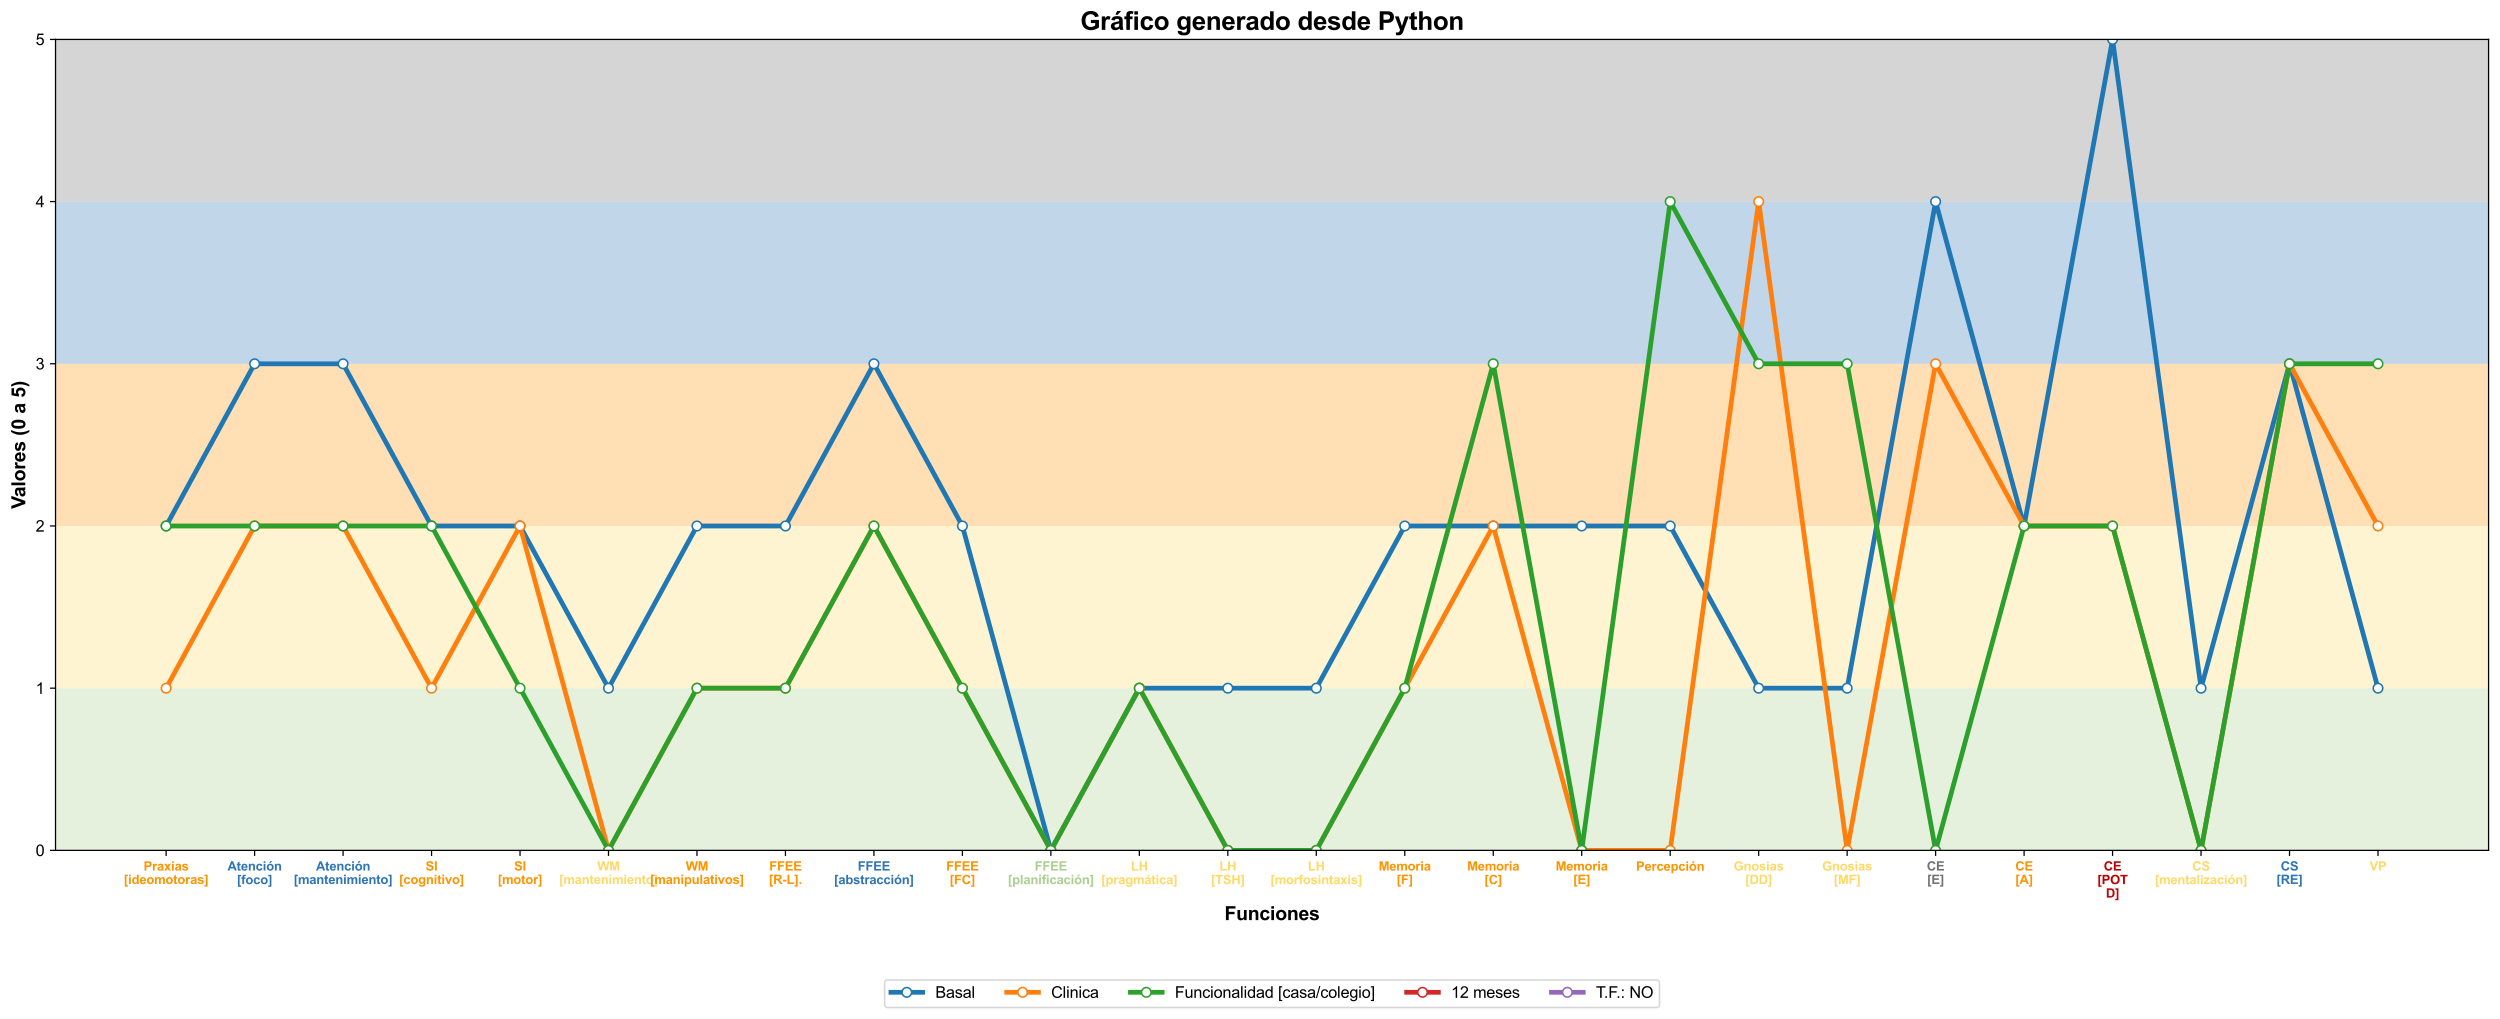 <?xml version="1.0" encoding="utf-8" standalone="no"?>
<!DOCTYPE svg PUBLIC "-//W3C//DTD SVG 1.1//EN"
  "http://www.w3.org/Graphics/SVG/1.1/DTD/svg11.dtd">
<svg xmlns:xlink="http://www.w3.org/1999/xlink" width="1576.522pt" height="642.557pt" viewBox="0 0 1576.522 642.557" xmlns="http://www.w3.org/2000/svg" version="1.1">
 <defs>
  <style type="text/css">*{stroke-linejoin: round; stroke-linecap: butt}</style>
 </defs>
 <g id="figure_1">
  <g id="patch_1">
   <path d="M 0 642.557 
L 1576.522 642.557 
L 1576.522 0 
L 0 0 
z
" style="fill: #ffffff"/>
  </g>
  <g id="axes_1">
   <g id="patch_2">
    <path d="M 35.022 536.261 
L 1569.322 536.261 
L 1569.322 24.848 
L 35.022 24.848 
z
" style="fill: #ffffff"/>
   </g>
   <g id="patch_3">
    <path d="M 35.022 536.261 
L 1569.322 536.261 
L 1569.322 433.978 
L 35.022 433.978 
z
" clip-path="url(#pedb5a26f6c)" style="fill: #a9d08e; opacity: 0.3"/>
   </g>
   <g id="patch_4">
    <path d="M 35.022 433.978 
L 1569.322 433.978 
L 1569.322 331.696 
L 35.022 331.696 
z
" clip-path="url(#pedb5a26f6c)" style="fill: #ffd966; opacity: 0.3"/>
   </g>
   <g id="patch_5">
    <path d="M 35.022 331.696 
L 1569.322 331.696 
L 1569.322 229.413 
L 35.022 229.413 
z
" clip-path="url(#pedb5a26f6c)" style="fill: #ff9300; opacity: 0.3"/>
   </g>
   <g id="patch_6">
    <path d="M 35.022 229.413 
L 1569.322 229.413 
L 1569.322 127.13 
L 35.022 127.13 
z
" clip-path="url(#pedb5a26f6c)" style="fill: #2f75b5; opacity: 0.3"/>
   </g>
   <g id="patch_7">
    <path d="M 35.022 127.13 
L 1569.322 127.13 
L 1569.322 24.848 
L 35.022 24.848 
z
" clip-path="url(#pedb5a26f6c)" style="fill: #757171; opacity: 0.3"/>
   </g>
   <g id="matplotlib.axis_1">
    <g id="xtick_1">
     <g id="line2d_1">
      <defs>
       <path id="m8d7d72b262" d="M 0 0 
L 0 3.5 
" style="stroke: #000000; stroke-width: 0.8"/>
      </defs>
      <g>
       <use xlink:href="#m8d7d72b262" x="104.763" y="536.261" style="stroke: #000000; stroke-width: 0.8"/>
      </g>
     </g>
     <g id="text_1">
      <!-- Praxias -->
      <g style="fill: #ff9300" transform="translate(90.529 548.987) scale(0.08 -0.08)">
       <defs>
        <path id="Arial-BoldMT-50" d="M 466 0 
L 466 4581 
L 1950 4581 
Q 2794 4581 3050 4513 
Q 3444 4409 3709 4064 
Q 3975 3719 3975 3172 
Q 3975 2750 3822 2462 
Q 3669 2175 3433 2011 
Q 3197 1847 2953 1794 
Q 2622 1728 1994 1728 
L 1391 1728 
L 1391 0 
L 466 0 
z
M 1391 3806 
L 1391 2506 
L 1897 2506 
Q 2444 2506 2628 2578 
Q 2813 2650 2917 2803 
Q 3022 2956 3022 3159 
Q 3022 3409 2875 3571 
Q 2728 3734 2503 3775 
Q 2338 3806 1838 3806 
L 1391 3806 
z
" transform="scale(0.016)"/>
        <path id="Arial-BoldMT-72" d="M 1300 0 
L 422 0 
L 422 3319 
L 1238 3319 
L 1238 2847 
Q 1447 3181 1614 3287 
Q 1781 3394 1994 3394 
Q 2294 3394 2572 3228 
L 2300 2463 
Q 2078 2606 1888 2606 
Q 1703 2606 1575 2504 
Q 1447 2403 1373 2137 
Q 1300 1872 1300 1025 
L 1300 0 
z
" transform="scale(0.016)"/>
        <path id="Arial-BoldMT-61" d="M 1116 2306 
L 319 2450 
Q 453 2931 781 3162 
Q 1109 3394 1756 3394 
Q 2344 3394 2631 3255 
Q 2919 3116 3036 2902 
Q 3153 2688 3153 2116 
L 3144 1091 
Q 3144 653 3186 445 
Q 3228 238 3344 0 
L 2475 0 
Q 2441 88 2391 259 
Q 2369 338 2359 363 
Q 2134 144 1878 34 
Q 1622 -75 1331 -75 
Q 819 -75 523 203 
Q 228 481 228 906 
Q 228 1188 362 1408 
Q 497 1628 739 1745 
Q 981 1863 1438 1950 
Q 2053 2066 2291 2166 
L 2291 2253 
Q 2291 2506 2166 2614 
Q 2041 2722 1694 2722 
Q 1459 2722 1328 2630 
Q 1197 2538 1116 2306 
z
M 2291 1594 
Q 2122 1538 1756 1459 
Q 1391 1381 1278 1306 
Q 1106 1184 1106 997 
Q 1106 813 1243 678 
Q 1381 544 1594 544 
Q 1831 544 2047 700 
Q 2206 819 2256 991 
Q 2291 1103 2291 1419 
L 2291 1594 
z
" transform="scale(0.016)"/>
        <path id="Arial-BoldMT-78" d="M 38 0 
L 1234 1709 
L 88 3319 
L 1159 3319 
L 1747 2406 
L 2366 3319 
L 3397 3319 
L 2272 1747 
L 3500 0 
L 2422 0 
L 1747 1028 
L 1066 0 
L 38 0 
z
" transform="scale(0.016)"/>
        <path id="Arial-BoldMT-69" d="M 459 3769 
L 459 4581 
L 1338 4581 
L 1338 3769 
L 459 3769 
z
M 459 0 
L 459 3319 
L 1338 3319 
L 1338 0 
L 459 0 
z
" transform="scale(0.016)"/>
        <path id="Arial-BoldMT-73" d="M 150 947 
L 1031 1081 
Q 1088 825 1259 692 
Q 1431 559 1741 559 
Q 2081 559 2253 684 
Q 2369 772 2369 919 
Q 2369 1019 2306 1084 
Q 2241 1147 2013 1200 
Q 950 1434 666 1628 
Q 272 1897 272 2375 
Q 272 2806 612 3100 
Q 953 3394 1669 3394 
Q 2350 3394 2681 3172 
Q 3013 2950 3138 2516 
L 2309 2363 
Q 2256 2556 2107 2659 
Q 1959 2763 1684 2763 
Q 1338 2763 1188 2666 
Q 1088 2597 1088 2488 
Q 1088 2394 1175 2328 
Q 1294 2241 1995 2081 
Q 2697 1922 2975 1691 
Q 3250 1456 3250 1038 
Q 3250 581 2869 253 
Q 2488 -75 1741 -75 
Q 1063 -75 667 200 
Q 272 475 150 947 
z
" transform="scale(0.016)"/>
       </defs>
       <use xlink:href="#Arial-BoldMT-50"/>
       <use xlink:href="#Arial-BoldMT-72" x="66.699"/>
       <use xlink:href="#Arial-BoldMT-61" x="105.615"/>
       <use xlink:href="#Arial-BoldMT-78" x="161.23"/>
       <use xlink:href="#Arial-BoldMT-69" x="216.846"/>
       <use xlink:href="#Arial-BoldMT-61" x="244.629"/>
       <use xlink:href="#Arial-BoldMT-73" x="300.244"/>
      </g>
      <!-- [ideomotoras] -->
      <g style="fill: #ff9300" transform="translate(78.097 557.438) scale(0.08 -0.08)">
       <defs>
        <path id="Arial-BoldMT-5b" d="M 456 -1291 
L 456 4581 
L 2013 4581 
L 2013 3891 
L 1291 3891 
L 1291 -600 
L 2013 -600 
L 2013 -1291 
L 456 -1291 
z
" transform="scale(0.016)"/>
        <path id="Arial-BoldMT-64" d="M 3503 0 
L 2688 0 
L 2688 488 
Q 2484 203 2207 64 
Q 1931 -75 1650 -75 
Q 1078 -75 670 386 
Q 263 847 263 1672 
Q 263 2516 659 2955 
Q 1056 3394 1663 3394 
Q 2219 3394 2625 2931 
L 2625 4581 
L 3503 4581 
L 3503 0 
z
M 1159 1731 
Q 1159 1200 1306 963 
Q 1519 619 1900 619 
Q 2203 619 2415 876 
Q 2628 1134 2628 1647 
Q 2628 2219 2422 2470 
Q 2216 2722 1894 2722 
Q 1581 2722 1370 2473 
Q 1159 2225 1159 1731 
z
" transform="scale(0.016)"/>
        <path id="Arial-BoldMT-65" d="M 2381 1056 
L 3256 909 
Q 3088 428 2723 176 
Q 2359 -75 1813 -75 
Q 947 -75 531 491 
Q 203 944 203 1634 
Q 203 2459 634 2926 
Q 1066 3394 1725 3394 
Q 2466 3394 2894 2905 
Q 3322 2416 3303 1406 
L 1103 1406 
Q 1113 1016 1316 798 
Q 1519 581 1822 581 
Q 2028 581 2168 693 
Q 2309 806 2381 1056 
z
M 2431 1944 
Q 2422 2325 2234 2523 
Q 2047 2722 1778 2722 
Q 1491 2722 1303 2513 
Q 1116 2303 1119 1944 
L 2431 1944 
z
" transform="scale(0.016)"/>
        <path id="Arial-BoldMT-6f" d="M 256 1706 
Q 256 2144 472 2553 
Q 688 2963 1083 3178 
Q 1478 3394 1966 3394 
Q 2719 3394 3200 2905 
Q 3681 2416 3681 1669 
Q 3681 916 3195 420 
Q 2709 -75 1972 -75 
Q 1516 -75 1102 131 
Q 688 338 472 736 
Q 256 1134 256 1706 
z
M 1156 1659 
Q 1156 1166 1390 903 
Q 1625 641 1969 641 
Q 2313 641 2545 903 
Q 2778 1166 2778 1666 
Q 2778 2153 2545 2415 
Q 2313 2678 1969 2678 
Q 1625 2678 1390 2415 
Q 1156 2153 1156 1659 
z
" transform="scale(0.016)"/>
        <path id="Arial-BoldMT-6d" d="M 394 3319 
L 1203 3319 
L 1203 2866 
Q 1638 3394 2238 3394 
Q 2556 3394 2790 3262 
Q 3025 3131 3175 2866 
Q 3394 3131 3647 3262 
Q 3900 3394 4188 3394 
Q 4553 3394 4806 3245 
Q 5059 3097 5184 2809 
Q 5275 2597 5275 2122 
L 5275 0 
L 4397 0 
L 4397 1897 
Q 4397 2391 4306 2534 
Q 4184 2722 3931 2722 
Q 3747 2722 3584 2609 
Q 3422 2497 3350 2280 
Q 3278 2063 3278 1594 
L 3278 0 
L 2400 0 
L 2400 1819 
Q 2400 2303 2353 2443 
Q 2306 2584 2207 2653 
Q 2109 2722 1941 2722 
Q 1738 2722 1575 2612 
Q 1413 2503 1342 2297 
Q 1272 2091 1272 1613 
L 1272 0 
L 394 0 
L 394 3319 
z
" transform="scale(0.016)"/>
        <path id="Arial-BoldMT-74" d="M 1981 3319 
L 1981 2619 
L 1381 2619 
L 1381 1281 
Q 1381 875 1398 808 
Q 1416 741 1477 697 
Q 1538 653 1625 653 
Q 1747 653 1978 738 
L 2053 56 
Q 1747 -75 1359 -75 
Q 1122 -75 931 4 
Q 741 84 652 211 
Q 563 338 528 553 
Q 500 706 500 1172 
L 500 2619 
L 97 2619 
L 97 3319 
L 500 3319 
L 500 3978 
L 1381 4491 
L 1381 3319 
L 1981 3319 
z
" transform="scale(0.016)"/>
        <path id="Arial-BoldMT-5d" d="M 1675 4581 
L 1675 -1291 
L 119 -1291 
L 119 -600 
L 841 -600 
L 841 3897 
L 119 3897 
L 119 4581 
L 1675 4581 
z
" transform="scale(0.016)"/>
       </defs>
       <use xlink:href="#Arial-BoldMT-5b"/>
       <use xlink:href="#Arial-BoldMT-69" x="33.301"/>
       <use xlink:href="#Arial-BoldMT-64" x="61.084"/>
       <use xlink:href="#Arial-BoldMT-65" x="122.168"/>
       <use xlink:href="#Arial-BoldMT-6f" x="177.783"/>
       <use xlink:href="#Arial-BoldMT-6d" x="238.867"/>
       <use xlink:href="#Arial-BoldMT-6f" x="327.783"/>
       <use xlink:href="#Arial-BoldMT-74" x="388.867"/>
       <use xlink:href="#Arial-BoldMT-6f" x="422.168"/>
       <use xlink:href="#Arial-BoldMT-72" x="483.252"/>
       <use xlink:href="#Arial-BoldMT-61" x="522.168"/>
       <use xlink:href="#Arial-BoldMT-73" x="577.783"/>
       <use xlink:href="#Arial-BoldMT-5d" x="633.398"/>
      </g>
     </g>
    </g>
    <g id="xtick_2">
     <g id="line2d_2">
      <g>
       <use xlink:href="#m8d7d72b262" x="160.556" y="536.261" style="stroke: #000000; stroke-width: 0.8"/>
      </g>
     </g>
     <g id="text_2">
      <!-- Atención -->
      <g style="fill: #2f75b5" transform="translate(143.446 548.987) scale(0.08 -0.08)">
       <defs>
        <path id="Arial-BoldMT-41" d="M 4597 0 
L 3591 0 
L 3191 1041 
L 1359 1041 
L 981 0 
L 0 0 
L 1784 4581 
L 2763 4581 
L 4597 0 
z
M 2894 1813 
L 2263 3513 
L 1644 1813 
L 2894 1813 
z
" transform="scale(0.016)"/>
        <path id="Arial-BoldMT-6e" d="M 3478 0 
L 2600 0 
L 2600 1694 
Q 2600 2231 2544 2389 
Q 2488 2547 2361 2634 
Q 2234 2722 2056 2722 
Q 1828 2722 1647 2597 
Q 1466 2472 1398 2265 
Q 1331 2059 1331 1503 
L 1331 0 
L 453 0 
L 453 3319 
L 1269 3319 
L 1269 2831 
Q 1703 3394 2363 3394 
Q 2653 3394 2893 3289 
Q 3134 3184 3257 3021 
Q 3381 2859 3429 2653 
Q 3478 2447 3478 2063 
L 3478 0 
z
" transform="scale(0.016)"/>
        <path id="Arial-BoldMT-63" d="M 3353 2338 
L 2488 2181 
Q 2444 2441 2289 2572 
Q 2134 2703 1888 2703 
Q 1559 2703 1364 2476 
Q 1169 2250 1169 1719 
Q 1169 1128 1367 884 
Q 1566 641 1900 641 
Q 2150 641 2309 783 
Q 2469 925 2534 1272 
L 3397 1125 
Q 3263 531 2881 228 
Q 2500 -75 1859 -75 
Q 1131 -75 698 384 
Q 266 844 266 1656 
Q 266 2478 700 2936 
Q 1134 3394 1875 3394 
Q 2481 3394 2839 3133 
Q 3197 2872 3353 2338 
z
" transform="scale(0.016)"/>
        <path id="Arial-BoldMT-f3" d="M 256 1706 
Q 256 2144 472 2553 
Q 688 2963 1083 3178 
Q 1478 3394 1966 3394 
Q 2719 3394 3200 2905 
Q 3681 2416 3681 1669 
Q 3681 916 3195 420 
Q 2709 -75 1972 -75 
Q 1516 -75 1102 131 
Q 688 338 472 736 
Q 256 1134 256 1706 
z
M 1156 1659 
Q 1156 1166 1390 903 
Q 1625 641 1969 641 
Q 2313 641 2545 903 
Q 2778 1166 2778 1666 
Q 2778 2153 2545 2415 
Q 2313 2678 1969 2678 
Q 1625 2678 1390 2415 
Q 1156 2153 1156 1659 
z
M 1528 3725 
L 1960 4659 
L 2944 4659 
L 2085 3725 
L 1528 3725 
z
" transform="scale(0.016)"/>
       </defs>
       <use xlink:href="#Arial-BoldMT-41"/>
       <use xlink:href="#Arial-BoldMT-74" x="72.217"/>
       <use xlink:href="#Arial-BoldMT-65" x="105.518"/>
       <use xlink:href="#Arial-BoldMT-6e" x="161.133"/>
       <use xlink:href="#Arial-BoldMT-63" x="222.217"/>
       <use xlink:href="#Arial-BoldMT-69" x="277.832"/>
       <use xlink:href="#Arial-BoldMT-f3" x="305.615"/>
       <use xlink:href="#Arial-BoldMT-6e" x="366.699"/>
      </g>
      <!-- [foco] -->
      <g style="fill: #2f75b5" transform="translate(149.45 557.554) scale(0.08 -0.08)">
       <defs>
        <path id="Arial-BoldMT-66" d="M 75 3319 
L 563 3319 
L 563 3569 
Q 563 3988 652 4194 
Q 741 4400 980 4529 
Q 1219 4659 1584 4659 
Q 1959 4659 2319 4547 
L 2200 3934 
Q 1991 3984 1797 3984 
Q 1606 3984 1523 3895 
Q 1441 3806 1441 3553 
L 1441 3319 
L 2097 3319 
L 2097 2628 
L 1441 2628 
L 1441 0 
L 563 0 
L 563 2628 
L 75 2628 
L 75 3319 
z
" transform="scale(0.016)"/>
       </defs>
       <use xlink:href="#Arial-BoldMT-5b"/>
       <use xlink:href="#Arial-BoldMT-66" x="33.301"/>
       <use xlink:href="#Arial-BoldMT-6f" x="66.602"/>
       <use xlink:href="#Arial-BoldMT-63" x="127.686"/>
       <use xlink:href="#Arial-BoldMT-6f" x="183.301"/>
       <use xlink:href="#Arial-BoldMT-5d" x="244.385"/>
      </g>
     </g>
    </g>
    <g id="xtick_3">
     <g id="line2d_3">
      <g>
       <use xlink:href="#m8d7d72b262" x="216.349" y="536.261" style="stroke: #000000; stroke-width: 0.8"/>
      </g>
     </g>
     <g id="text_3">
      <!-- Atención -->
      <g style="fill: #2f75b5" transform="translate(199.239 548.987) scale(0.08 -0.08)">
       <use xlink:href="#Arial-BoldMT-41"/>
       <use xlink:href="#Arial-BoldMT-74" x="72.217"/>
       <use xlink:href="#Arial-BoldMT-65" x="105.518"/>
       <use xlink:href="#Arial-BoldMT-6e" x="161.133"/>
       <use xlink:href="#Arial-BoldMT-63" x="222.217"/>
       <use xlink:href="#Arial-BoldMT-69" x="277.832"/>
       <use xlink:href="#Arial-BoldMT-f3" x="305.615"/>
       <use xlink:href="#Arial-BoldMT-6e" x="366.699"/>
      </g>
      <!-- [mantenimiento] -->
      <g style="fill: #2f75b5" transform="translate(185.239 557.438) scale(0.08 -0.08)">
       <use xlink:href="#Arial-BoldMT-5b"/>
       <use xlink:href="#Arial-BoldMT-6d" x="33.301"/>
       <use xlink:href="#Arial-BoldMT-61" x="122.217"/>
       <use xlink:href="#Arial-BoldMT-6e" x="177.832"/>
       <use xlink:href="#Arial-BoldMT-74" x="238.916"/>
       <use xlink:href="#Arial-BoldMT-65" x="272.217"/>
       <use xlink:href="#Arial-BoldMT-6e" x="327.832"/>
       <use xlink:href="#Arial-BoldMT-69" x="388.916"/>
       <use xlink:href="#Arial-BoldMT-6d" x="416.699"/>
       <use xlink:href="#Arial-BoldMT-69" x="505.615"/>
       <use xlink:href="#Arial-BoldMT-65" x="533.398"/>
       <use xlink:href="#Arial-BoldMT-6e" x="589.014"/>
       <use xlink:href="#Arial-BoldMT-74" x="650.098"/>
       <use xlink:href="#Arial-BoldMT-6f" x="683.398"/>
       <use xlink:href="#Arial-BoldMT-5d" x="744.482"/>
      </g>
     </g>
    </g>
    <g id="xtick_4">
     <g id="line2d_4">
      <g>
       <use xlink:href="#m8d7d72b262" x="272.141" y="536.261" style="stroke: #000000; stroke-width: 0.8"/>
      </g>
     </g>
     <g id="text_4">
      <!-- SI -->
      <g style="fill: #ff9300" transform="translate(268.362 548.987) scale(0.08 -0.08)">
       <defs>
        <path id="Arial-BoldMT-53" d="M 231 1491 
L 1131 1578 
Q 1213 1125 1461 912 
Q 1709 700 2131 700 
Q 2578 700 2804 889 
Q 3031 1078 3031 1331 
Q 3031 1494 2936 1608 
Q 2841 1722 2603 1806 
Q 2441 1863 1863 2006 
Q 1119 2191 819 2459 
Q 397 2838 397 3381 
Q 397 3731 595 4036 
Q 794 4341 1167 4500 
Q 1541 4659 2069 4659 
Q 2931 4659 3367 4281 
Q 3803 3903 3825 3272 
L 2900 3231 
Q 2841 3584 2645 3739 
Q 2450 3894 2059 3894 
Q 1656 3894 1428 3728 
Q 1281 3622 1281 3444 
Q 1281 3281 1419 3166 
Q 1594 3019 2269 2859 
Q 2944 2700 3267 2529 
Q 3591 2359 3773 2064 
Q 3956 1769 3956 1334 
Q 3956 941 3737 597 
Q 3519 253 3119 86 
Q 2719 -81 2122 -81 
Q 1253 -81 787 320 
Q 322 722 231 1491 
z
" transform="scale(0.016)"/>
        <path id="Arial-BoldMT-49" d="M 438 0 
L 438 4581 
L 1363 4581 
L 1363 0 
L 438 0 
z
" transform="scale(0.016)"/>
       </defs>
       <use xlink:href="#Arial-BoldMT-53"/>
       <use xlink:href="#Arial-BoldMT-49" x="66.699"/>
      </g>
      <!-- [cognitivo] -->
      <g style="fill: #ff9300" transform="translate(251.702 557.438) scale(0.08 -0.08)">
       <defs>
        <path id="Arial-BoldMT-67" d="M 378 -219 
L 1381 -341 
Q 1406 -516 1497 -581 
Q 1622 -675 1891 -675 
Q 2234 -675 2406 -572 
Q 2522 -503 2581 -350 
Q 2622 -241 2622 53 
L 2622 538 
Q 2228 0 1628 0 
Q 959 0 569 566 
Q 263 1013 263 1678 
Q 263 2513 664 2953 
Q 1066 3394 1663 3394 
Q 2278 3394 2678 2853 
L 2678 3319 
L 3500 3319 
L 3500 341 
Q 3500 -247 3403 -537 
Q 3306 -828 3131 -993 
Q 2956 -1159 2664 -1253 
Q 2372 -1347 1925 -1347 
Q 1081 -1347 728 -1058 
Q 375 -769 375 -325 
Q 375 -281 378 -219 
z
M 1163 1728 
Q 1163 1200 1367 954 
Q 1572 709 1872 709 
Q 2194 709 2416 961 
Q 2638 1213 2638 1706 
Q 2638 2222 2425 2472 
Q 2213 2722 1888 2722 
Q 1572 2722 1367 2476 
Q 1163 2231 1163 1728 
z
" transform="scale(0.016)"/>
        <path id="Arial-BoldMT-76" d="M 1372 0 
L 34 3319 
L 956 3319 
L 1581 1625 
L 1763 1059 
Q 1834 1275 1853 1344 
Q 1897 1484 1947 1625 
L 2578 3319 
L 3481 3319 
L 2163 0 
L 1372 0 
z
" transform="scale(0.016)"/>
       </defs>
       <use xlink:href="#Arial-BoldMT-5b"/>
       <use xlink:href="#Arial-BoldMT-63" x="33.301"/>
       <use xlink:href="#Arial-BoldMT-6f" x="88.916"/>
       <use xlink:href="#Arial-BoldMT-67" x="150"/>
       <use xlink:href="#Arial-BoldMT-6e" x="211.084"/>
       <use xlink:href="#Arial-BoldMT-69" x="272.168"/>
       <use xlink:href="#Arial-BoldMT-74" x="299.951"/>
       <use xlink:href="#Arial-BoldMT-69" x="333.252"/>
       <use xlink:href="#Arial-BoldMT-76" x="361.035"/>
       <use xlink:href="#Arial-BoldMT-6f" x="416.65"/>
       <use xlink:href="#Arial-BoldMT-5d" x="477.734"/>
      </g>
     </g>
    </g>
    <g id="xtick_5">
     <g id="line2d_5">
      <g>
       <use xlink:href="#m8d7d72b262" x="327.934" y="536.261" style="stroke: #000000; stroke-width: 0.8"/>
      </g>
     </g>
     <g id="text_5">
      <!-- SI -->
      <g style="fill: #ff9300" transform="translate(324.155 548.987) scale(0.08 -0.08)">
       <use xlink:href="#Arial-BoldMT-53"/>
       <use xlink:href="#Arial-BoldMT-49" x="66.699"/>
      </g>
      <!-- [motor] -->
      <g style="fill: #ff9300" transform="translate(313.938 557.438) scale(0.08 -0.08)">
       <use xlink:href="#Arial-BoldMT-5b"/>
       <use xlink:href="#Arial-BoldMT-6d" x="33.301"/>
       <use xlink:href="#Arial-BoldMT-6f" x="122.217"/>
       <use xlink:href="#Arial-BoldMT-74" x="183.301"/>
       <use xlink:href="#Arial-BoldMT-6f" x="216.602"/>
       <use xlink:href="#Arial-BoldMT-72" x="277.686"/>
       <use xlink:href="#Arial-BoldMT-5d" x="316.602"/>
      </g>
     </g>
    </g>
    <g id="xtick_6">
     <g id="line2d_6">
      <g>
       <use xlink:href="#m8d7d72b262" x="383.727" y="536.261" style="stroke: #000000; stroke-width: 0.8"/>
      </g>
     </g>
     <g id="text_6">
      <!-- WM -->
      <g style="fill: #ffd966" transform="translate(376.619 548.987) scale(0.08 -0.08)">
       <defs>
        <path id="Arial-BoldMT-57" d="M 1116 0 
L 22 4581 
L 969 4581 
L 1659 1434 
L 2497 4581 
L 3597 4581 
L 4400 1381 
L 5103 4581 
L 6034 4581 
L 4922 0 
L 3941 0 
L 3028 3425 
L 2119 0 
L 1116 0 
z
" transform="scale(0.016)"/>
        <path id="Arial-BoldMT-4d" d="M 453 0 
L 453 4581 
L 1838 4581 
L 2669 1456 
L 3491 4581 
L 4878 4581 
L 4878 0 
L 4019 0 
L 4019 3606 
L 3109 0 
L 2219 0 
L 1313 3606 
L 1313 0 
L 453 0 
z
" transform="scale(0.016)"/>
       </defs>
       <use xlink:href="#Arial-BoldMT-57"/>
       <use xlink:href="#Arial-BoldMT-4d" x="94.385"/>
      </g>
      <!-- [mantenimiento] -->
      <g style="fill: #ffd966" transform="translate(352.617 557.438) scale(0.08 -0.08)">
       <use xlink:href="#Arial-BoldMT-5b"/>
       <use xlink:href="#Arial-BoldMT-6d" x="33.301"/>
       <use xlink:href="#Arial-BoldMT-61" x="122.217"/>
       <use xlink:href="#Arial-BoldMT-6e" x="177.832"/>
       <use xlink:href="#Arial-BoldMT-74" x="238.916"/>
       <use xlink:href="#Arial-BoldMT-65" x="272.217"/>
       <use xlink:href="#Arial-BoldMT-6e" x="327.832"/>
       <use xlink:href="#Arial-BoldMT-69" x="388.916"/>
       <use xlink:href="#Arial-BoldMT-6d" x="416.699"/>
       <use xlink:href="#Arial-BoldMT-69" x="505.615"/>
       <use xlink:href="#Arial-BoldMT-65" x="533.398"/>
       <use xlink:href="#Arial-BoldMT-6e" x="589.014"/>
       <use xlink:href="#Arial-BoldMT-74" x="650.098"/>
       <use xlink:href="#Arial-BoldMT-6f" x="683.398"/>
       <use xlink:href="#Arial-BoldMT-5d" x="744.482"/>
      </g>
     </g>
    </g>
    <g id="xtick_7">
     <g id="line2d_7">
      <g>
       <use xlink:href="#m8d7d72b262" x="439.519" y="536.261" style="stroke: #000000; stroke-width: 0.8"/>
      </g>
     </g>
     <g id="text_7">
      <!-- WM -->
      <g style="fill: #ff9300" transform="translate(432.412 548.987) scale(0.08 -0.08)">
       <use xlink:href="#Arial-BoldMT-57"/>
       <use xlink:href="#Arial-BoldMT-4d" x="94.385"/>
      </g>
      <!-- [manipulativos] -->
      <g style="fill: #ff9300" transform="translate(409.963 557.438) scale(0.08 -0.08)">
       <defs>
        <path id="Arial-BoldMT-70" d="M 434 3319 
L 1253 3319 
L 1253 2831 
Q 1413 3081 1684 3237 
Q 1956 3394 2288 3394 
Q 2866 3394 3269 2941 
Q 3672 2488 3672 1678 
Q 3672 847 3265 386 
Q 2859 -75 2281 -75 
Q 2006 -75 1782 34 
Q 1559 144 1313 409 
L 1313 -1263 
L 434 -1263 
L 434 3319 
z
M 1303 1716 
Q 1303 1156 1525 889 
Q 1747 622 2066 622 
Q 2372 622 2575 867 
Q 2778 1113 2778 1672 
Q 2778 2194 2568 2447 
Q 2359 2700 2050 2700 
Q 1728 2700 1515 2451 
Q 1303 2203 1303 1716 
z
" transform="scale(0.016)"/>
        <path id="Arial-BoldMT-75" d="M 2644 0 
L 2644 497 
Q 2463 231 2167 78 
Q 1872 -75 1544 -75 
Q 1209 -75 943 72 
Q 678 219 559 484 
Q 441 750 441 1219 
L 441 3319 
L 1319 3319 
L 1319 1794 
Q 1319 1094 1367 936 
Q 1416 778 1544 686 
Q 1672 594 1869 594 
Q 2094 594 2272 717 
Q 2450 841 2515 1023 
Q 2581 1206 2581 1919 
L 2581 3319 
L 3459 3319 
L 3459 0 
L 2644 0 
z
" transform="scale(0.016)"/>
        <path id="Arial-BoldMT-6c" d="M 459 0 
L 459 4581 
L 1338 4581 
L 1338 0 
L 459 0 
z
" transform="scale(0.016)"/>
       </defs>
       <use xlink:href="#Arial-BoldMT-5b"/>
       <use xlink:href="#Arial-BoldMT-6d" x="33.301"/>
       <use xlink:href="#Arial-BoldMT-61" x="122.217"/>
       <use xlink:href="#Arial-BoldMT-6e" x="177.832"/>
       <use xlink:href="#Arial-BoldMT-69" x="238.916"/>
       <use xlink:href="#Arial-BoldMT-70" x="266.699"/>
       <use xlink:href="#Arial-BoldMT-75" x="327.783"/>
       <use xlink:href="#Arial-BoldMT-6c" x="388.867"/>
       <use xlink:href="#Arial-BoldMT-61" x="416.65"/>
       <use xlink:href="#Arial-BoldMT-74" x="472.266"/>
       <use xlink:href="#Arial-BoldMT-69" x="505.566"/>
       <use xlink:href="#Arial-BoldMT-76" x="533.35"/>
       <use xlink:href="#Arial-BoldMT-6f" x="588.965"/>
       <use xlink:href="#Arial-BoldMT-73" x="650.049"/>
       <use xlink:href="#Arial-BoldMT-5d" x="705.664"/>
      </g>
     </g>
    </g>
    <g id="xtick_8">
     <g id="line2d_8">
      <g>
       <use xlink:href="#m8d7d72b262" x="495.312" y="536.261" style="stroke: #000000; stroke-width: 0.8"/>
      </g>
     </g>
     <g id="text_8">
      <!-- FFEE -->
      <g style="fill: #ff9300" transform="translate(485.09 548.987) scale(0.08 -0.08)">
       <defs>
        <path id="Arial-BoldMT-46" d="M 472 0 
L 472 4581 
L 3613 4581 
L 3613 3806 
L 1397 3806 
L 1397 2722 
L 3309 2722 
L 3309 1947 
L 1397 1947 
L 1397 0 
L 472 0 
z
" transform="scale(0.016)"/>
        <path id="Arial-BoldMT-45" d="M 466 0 
L 466 4581 
L 3863 4581 
L 3863 3806 
L 1391 3806 
L 1391 2791 
L 3691 2791 
L 3691 2019 
L 1391 2019 
L 1391 772 
L 3950 772 
L 3950 0 
L 466 0 
z
" transform="scale(0.016)"/>
       </defs>
       <use xlink:href="#Arial-BoldMT-46"/>
       <use xlink:href="#Arial-BoldMT-46" x="61.084"/>
       <use xlink:href="#Arial-BoldMT-45" x="122.168"/>
       <use xlink:href="#Arial-BoldMT-45" x="188.867"/>
      </g>
      <!-- [R-L]. -->
      <g style="fill: #ff9300" transform="translate(484.873 557.438) scale(0.08 -0.08)">
       <defs>
        <path id="Arial-BoldMT-52" d="M 469 0 
L 469 4581 
L 2416 4581 
Q 3150 4581 3483 4457 
Q 3816 4334 4016 4018 
Q 4216 3703 4216 3297 
Q 4216 2781 3912 2445 
Q 3609 2109 3006 2022 
Q 3306 1847 3501 1637 
Q 3697 1428 4028 894 
L 4588 0 
L 3481 0 
L 2813 997 
Q 2456 1531 2325 1670 
Q 2194 1809 2047 1861 
Q 1900 1913 1581 1913 
L 1394 1913 
L 1394 0 
L 469 0 
z
M 1394 2644 
L 2078 2644 
Q 2744 2644 2909 2700 
Q 3075 2756 3169 2893 
Q 3263 3031 3263 3238 
Q 3263 3469 3139 3611 
Q 3016 3753 2791 3791 
Q 2678 3806 2116 3806 
L 1394 3806 
L 1394 2644 
z
" transform="scale(0.016)"/>
        <path id="Arial-BoldMT-2d" d="M 359 1222 
L 359 2100 
L 2084 2100 
L 2084 1222 
L 359 1222 
z
" transform="scale(0.016)"/>
        <path id="Arial-BoldMT-4c" d="M 491 0 
L 491 4544 
L 1416 4544 
L 1416 772 
L 3716 772 
L 3716 0 
L 491 0 
z
" transform="scale(0.016)"/>
        <path id="Arial-BoldMT-2e" d="M 459 0 
L 459 878 
L 1338 878 
L 1338 0 
L 459 0 
z
" transform="scale(0.016)"/>
       </defs>
       <use xlink:href="#Arial-BoldMT-5b"/>
       <use xlink:href="#Arial-BoldMT-52" x="33.301"/>
       <use xlink:href="#Arial-BoldMT-2d" x="105.518"/>
       <use xlink:href="#Arial-BoldMT-4c" x="138.818"/>
       <use xlink:href="#Arial-BoldMT-5d" x="199.902"/>
       <use xlink:href="#Arial-BoldMT-2e" x="233.203"/>
      </g>
     </g>
    </g>
    <g id="xtick_9">
     <g id="line2d_9">
      <g>
       <use xlink:href="#m8d7d72b262" x="551.105" y="536.261" style="stroke: #000000; stroke-width: 0.8"/>
      </g>
     </g>
     <g id="text_9">
      <!-- FFEE -->
      <g style="fill: #2f75b5" transform="translate(540.882 548.987) scale(0.08 -0.08)">
       <use xlink:href="#Arial-BoldMT-46"/>
       <use xlink:href="#Arial-BoldMT-46" x="61.084"/>
       <use xlink:href="#Arial-BoldMT-45" x="122.168"/>
       <use xlink:href="#Arial-BoldMT-45" x="188.867"/>
      </g>
      <!-- [abstracción] -->
      <g style="fill: #2f75b5" transform="translate(525.99 557.554) scale(0.08 -0.08)">
       <defs>
        <path id="Arial-BoldMT-62" d="M 422 0 
L 422 4581 
L 1300 4581 
L 1300 2931 
Q 1706 3394 2263 3394 
Q 2869 3394 3266 2955 
Q 3663 2516 3663 1694 
Q 3663 844 3258 384 
Q 2853 -75 2275 -75 
Q 1991 -75 1714 67 
Q 1438 209 1238 488 
L 1238 0 
L 422 0 
z
M 1294 1731 
Q 1294 1216 1456 969 
Q 1684 619 2063 619 
Q 2353 619 2558 867 
Q 2763 1116 2763 1650 
Q 2763 2219 2556 2470 
Q 2350 2722 2028 2722 
Q 1713 2722 1503 2476 
Q 1294 2231 1294 1731 
z
" transform="scale(0.016)"/>
       </defs>
       <use xlink:href="#Arial-BoldMT-5b"/>
       <use xlink:href="#Arial-BoldMT-61" x="33.301"/>
       <use xlink:href="#Arial-BoldMT-62" x="88.916"/>
       <use xlink:href="#Arial-BoldMT-73" x="150"/>
       <use xlink:href="#Arial-BoldMT-74" x="205.615"/>
       <use xlink:href="#Arial-BoldMT-72" x="238.916"/>
       <use xlink:href="#Arial-BoldMT-61" x="277.832"/>
       <use xlink:href="#Arial-BoldMT-63" x="333.447"/>
       <use xlink:href="#Arial-BoldMT-63" x="389.062"/>
       <use xlink:href="#Arial-BoldMT-69" x="444.678"/>
       <use xlink:href="#Arial-BoldMT-f3" x="472.461"/>
       <use xlink:href="#Arial-BoldMT-6e" x="533.545"/>
       <use xlink:href="#Arial-BoldMT-5d" x="594.629"/>
      </g>
     </g>
    </g>
    <g id="xtick_10">
     <g id="line2d_10">
      <g>
       <use xlink:href="#m8d7d72b262" x="606.898" y="536.261" style="stroke: #000000; stroke-width: 0.8"/>
      </g>
     </g>
     <g id="text_10">
      <!-- FFEE -->
      <g style="fill: #ff9300" transform="translate(596.675 548.987) scale(0.08 -0.08)">
       <use xlink:href="#Arial-BoldMT-46"/>
       <use xlink:href="#Arial-BoldMT-46" x="61.084"/>
       <use xlink:href="#Arial-BoldMT-45" x="122.168"/>
       <use xlink:href="#Arial-BoldMT-45" x="188.867"/>
      </g>
      <!-- [FC] -->
      <g style="fill: #ff9300" transform="translate(598.902 557.554) scale(0.08 -0.08)">
       <defs>
        <path id="Arial-BoldMT-43" d="M 3397 1684 
L 4294 1400 
Q 4088 650 3608 286 
Q 3128 -78 2391 -78 
Q 1478 -78 890 545 
Q 303 1169 303 2250 
Q 303 3394 893 4026 
Q 1484 4659 2447 4659 
Q 3288 4659 3813 4163 
Q 4125 3869 4281 3319 
L 3366 3100 
Q 3284 3456 3026 3662 
Q 2769 3869 2400 3869 
Q 1891 3869 1573 3503 
Q 1256 3138 1256 2319 
Q 1256 1450 1568 1081 
Q 1881 713 2381 713 
Q 2750 713 3015 947 
Q 3281 1181 3397 1684 
z
" transform="scale(0.016)"/>
       </defs>
       <use xlink:href="#Arial-BoldMT-5b"/>
       <use xlink:href="#Arial-BoldMT-46" x="33.301"/>
       <use xlink:href="#Arial-BoldMT-43" x="94.385"/>
       <use xlink:href="#Arial-BoldMT-5d" x="166.602"/>
      </g>
     </g>
    </g>
    <g id="xtick_11">
     <g id="line2d_11">
      <g>
       <use xlink:href="#m8d7d72b262" x="662.69" y="536.261" style="stroke: #000000; stroke-width: 0.8"/>
      </g>
     </g>
     <g id="text_11">
      <!-- FFEE -->
      <g style="fill: #a9d08e" transform="translate(652.468 548.987) scale(0.08 -0.08)">
       <use xlink:href="#Arial-BoldMT-46"/>
       <use xlink:href="#Arial-BoldMT-46" x="61.084"/>
       <use xlink:href="#Arial-BoldMT-45" x="122.168"/>
       <use xlink:href="#Arial-BoldMT-45" x="188.867"/>
      </g>
      <!-- [planificación] -->
      <g style="fill: #a9d08e" transform="translate(635.58 557.554) scale(0.08 -0.08)">
       <use xlink:href="#Arial-BoldMT-5b"/>
       <use xlink:href="#Arial-BoldMT-70" x="33.301"/>
       <use xlink:href="#Arial-BoldMT-6c" x="94.385"/>
       <use xlink:href="#Arial-BoldMT-61" x="122.168"/>
       <use xlink:href="#Arial-BoldMT-6e" x="177.783"/>
       <use xlink:href="#Arial-BoldMT-69" x="238.867"/>
       <use xlink:href="#Arial-BoldMT-66" x="266.65"/>
       <use xlink:href="#Arial-BoldMT-69" x="299.951"/>
       <use xlink:href="#Arial-BoldMT-63" x="327.734"/>
       <use xlink:href="#Arial-BoldMT-61" x="383.35"/>
       <use xlink:href="#Arial-BoldMT-63" x="438.965"/>
       <use xlink:href="#Arial-BoldMT-69" x="494.58"/>
       <use xlink:href="#Arial-BoldMT-f3" x="522.363"/>
       <use xlink:href="#Arial-BoldMT-6e" x="583.447"/>
       <use xlink:href="#Arial-BoldMT-5d" x="644.531"/>
      </g>
     </g>
    </g>
    <g id="xtick_12">
     <g id="line2d_12">
      <g>
       <use xlink:href="#m8d7d72b262" x="718.483" y="536.261" style="stroke: #000000; stroke-width: 0.8"/>
      </g>
     </g>
     <g id="text_12">
      <!-- LH -->
      <g style="fill: #ffd966" transform="translate(713.151 548.987) scale(0.08 -0.08)">
       <defs>
        <path id="Arial-BoldMT-48" d="M 469 0 
L 469 4581 
L 1394 4581 
L 1394 2778 
L 3206 2778 
L 3206 4581 
L 4131 4581 
L 4131 0 
L 3206 0 
L 3206 2003 
L 1394 2003 
L 1394 0 
L 469 0 
z
" transform="scale(0.016)"/>
       </defs>
       <use xlink:href="#Arial-BoldMT-4c"/>
       <use xlink:href="#Arial-BoldMT-48" x="61.084"/>
      </g>
      <!-- [pragmática] -->
      <g style="fill: #ffd966" transform="translate(694.479 557.554) scale(0.08 -0.08)">
       <defs>
        <path id="Arial-BoldMT-e1" d="M 1116 2306 
L 319 2450 
Q 453 2931 781 3162 
Q 1109 3394 1756 3394 
Q 2344 3394 2631 3255 
Q 2919 3116 3036 2902 
Q 3153 2688 3153 2116 
L 3144 1091 
Q 3144 653 3186 445 
Q 3228 238 3344 0 
L 2475 0 
Q 2441 88 2391 259 
Q 2369 338 2359 363 
Q 2134 144 1878 34 
Q 1622 -75 1331 -75 
Q 819 -75 523 203 
Q 228 481 228 906 
Q 228 1188 362 1408 
Q 497 1628 739 1745 
Q 981 1863 1438 1950 
Q 2053 2066 2291 2166 
L 2291 2253 
Q 2291 2506 2166 2614 
Q 2041 2722 1694 2722 
Q 1459 2722 1328 2630 
Q 1197 2538 1116 2306 
z
M 2291 1594 
Q 2122 1538 1756 1459 
Q 1391 1381 1278 1306 
Q 1106 1184 1106 997 
Q 1106 813 1243 678 
Q 1381 544 1594 544 
Q 1831 544 2047 700 
Q 2206 819 2256 991 
Q 2291 1103 2291 1419 
L 2291 1594 
z
M 1344 3725 
L 1776 4659 
L 2760 4659 
L 1901 3725 
L 1344 3725 
z
" transform="scale(0.016)"/>
       </defs>
       <use xlink:href="#Arial-BoldMT-5b"/>
       <use xlink:href="#Arial-BoldMT-70" x="33.301"/>
       <use xlink:href="#Arial-BoldMT-72" x="94.385"/>
       <use xlink:href="#Arial-BoldMT-61" x="133.301"/>
       <use xlink:href="#Arial-BoldMT-67" x="188.916"/>
       <use xlink:href="#Arial-BoldMT-6d" x="250"/>
       <use xlink:href="#Arial-BoldMT-e1" x="338.916"/>
       <use xlink:href="#Arial-BoldMT-74" x="394.531"/>
       <use xlink:href="#Arial-BoldMT-69" x="427.832"/>
       <use xlink:href="#Arial-BoldMT-63" x="455.615"/>
       <use xlink:href="#Arial-BoldMT-61" x="511.23"/>
       <use xlink:href="#Arial-BoldMT-5d" x="566.846"/>
      </g>
     </g>
    </g>
    <g id="xtick_13">
     <g id="line2d_13">
      <g>
       <use xlink:href="#m8d7d72b262" x="774.276" y="536.261" style="stroke: #000000; stroke-width: 0.8"/>
      </g>
     </g>
     <g id="text_13">
      <!-- LH -->
      <g style="fill: #ffd966" transform="translate(768.944 548.987) scale(0.08 -0.08)">
       <use xlink:href="#Arial-BoldMT-4c"/>
       <use xlink:href="#Arial-BoldMT-48" x="61.084"/>
      </g>
      <!-- [TSH] -->
      <g style="fill: #ffd966" transform="translate(763.612 557.554) scale(0.08 -0.08)">
       <defs>
        <path id="Arial-BoldMT-54" d="M 1497 0 
L 1497 3806 
L 138 3806 
L 138 4581 
L 3778 4581 
L 3778 3806 
L 2422 3806 
L 2422 0 
L 1497 0 
z
" transform="scale(0.016)"/>
       </defs>
       <use xlink:href="#Arial-BoldMT-5b"/>
       <use xlink:href="#Arial-BoldMT-54" x="33.301"/>
       <use xlink:href="#Arial-BoldMT-53" x="94.385"/>
       <use xlink:href="#Arial-BoldMT-48" x="161.084"/>
       <use xlink:href="#Arial-BoldMT-5d" x="233.301"/>
      </g>
     </g>
    </g>
    <g id="xtick_14">
     <g id="line2d_14">
      <g>
       <use xlink:href="#m8d7d72b262" x="830.069" y="536.261" style="stroke: #000000; stroke-width: 0.8"/>
      </g>
     </g>
     <g id="text_14">
      <!-- LH -->
      <g style="fill: #ffd966" transform="translate(824.737 548.987) scale(0.08 -0.08)">
       <use xlink:href="#Arial-BoldMT-4c"/>
       <use xlink:href="#Arial-BoldMT-48" x="61.084"/>
      </g>
      <!-- [morfosintaxis] -->
      <g style="fill: #ffd966" transform="translate(801.178 557.554) scale(0.08 -0.08)">
       <use xlink:href="#Arial-BoldMT-5b"/>
       <use xlink:href="#Arial-BoldMT-6d" x="33.301"/>
       <use xlink:href="#Arial-BoldMT-6f" x="122.217"/>
       <use xlink:href="#Arial-BoldMT-72" x="183.301"/>
       <use xlink:href="#Arial-BoldMT-66" x="222.217"/>
       <use xlink:href="#Arial-BoldMT-6f" x="255.518"/>
       <use xlink:href="#Arial-BoldMT-73" x="316.602"/>
       <use xlink:href="#Arial-BoldMT-69" x="372.217"/>
       <use xlink:href="#Arial-BoldMT-6e" x="400"/>
       <use xlink:href="#Arial-BoldMT-74" x="461.084"/>
       <use xlink:href="#Arial-BoldMT-61" x="494.385"/>
       <use xlink:href="#Arial-BoldMT-78" x="550"/>
       <use xlink:href="#Arial-BoldMT-69" x="605.615"/>
       <use xlink:href="#Arial-BoldMT-73" x="633.398"/>
       <use xlink:href="#Arial-BoldMT-5d" x="689.014"/>
      </g>
     </g>
    </g>
    <g id="xtick_15">
     <g id="line2d_15">
      <g>
       <use xlink:href="#m8d7d72b262" x="885.861" y="536.261" style="stroke: #000000; stroke-width: 0.8"/>
      </g>
     </g>
     <g id="text_15">
      <!-- Memoria -->
      <g style="fill: #ff9300" transform="translate(869.413 548.987) scale(0.08 -0.08)">
       <use xlink:href="#Arial-BoldMT-4d"/>
       <use xlink:href="#Arial-BoldMT-65" x="83.301"/>
       <use xlink:href="#Arial-BoldMT-6d" x="138.916"/>
       <use xlink:href="#Arial-BoldMT-6f" x="227.832"/>
       <use xlink:href="#Arial-BoldMT-72" x="288.916"/>
       <use xlink:href="#Arial-BoldMT-69" x="327.832"/>
       <use xlink:href="#Arial-BoldMT-61" x="355.615"/>
      </g>
      <!-- [F] -->
      <g style="fill: #ff9300" transform="translate(880.754 557.438) scale(0.08 -0.08)">
       <use xlink:href="#Arial-BoldMT-5b"/>
       <use xlink:href="#Arial-BoldMT-46" x="33.301"/>
       <use xlink:href="#Arial-BoldMT-5d" x="94.385"/>
      </g>
     </g>
    </g>
    <g id="xtick_16">
     <g id="line2d_16">
      <g>
       <use xlink:href="#m8d7d72b262" x="941.654" y="536.261" style="stroke: #000000; stroke-width: 0.8"/>
      </g>
     </g>
     <g id="text_16">
      <!-- Memoria -->
      <g style="fill: #ff9300" transform="translate(925.205 548.987) scale(0.08 -0.08)">
       <use xlink:href="#Arial-BoldMT-4d"/>
       <use xlink:href="#Arial-BoldMT-65" x="83.301"/>
       <use xlink:href="#Arial-BoldMT-6d" x="138.916"/>
       <use xlink:href="#Arial-BoldMT-6f" x="227.832"/>
       <use xlink:href="#Arial-BoldMT-72" x="288.916"/>
       <use xlink:href="#Arial-BoldMT-69" x="327.832"/>
       <use xlink:href="#Arial-BoldMT-61" x="355.615"/>
      </g>
      <!-- [C] -->
      <g style="fill: #ff9300" transform="translate(936.102 557.554) scale(0.08 -0.08)">
       <use xlink:href="#Arial-BoldMT-5b"/>
       <use xlink:href="#Arial-BoldMT-43" x="33.301"/>
       <use xlink:href="#Arial-BoldMT-5d" x="105.518"/>
      </g>
     </g>
    </g>
    <g id="xtick_17">
     <g id="line2d_17">
      <g>
       <use xlink:href="#m8d7d72b262" x="997.447" y="536.261" style="stroke: #000000; stroke-width: 0.8"/>
      </g>
     </g>
     <g id="text_17">
      <!-- Memoria -->
      <g style="fill: #ff9300" transform="translate(980.998 548.987) scale(0.08 -0.08)">
       <use xlink:href="#Arial-BoldMT-4d"/>
       <use xlink:href="#Arial-BoldMT-65" x="83.301"/>
       <use xlink:href="#Arial-BoldMT-6d" x="138.916"/>
       <use xlink:href="#Arial-BoldMT-6f" x="227.832"/>
       <use xlink:href="#Arial-BoldMT-72" x="288.916"/>
       <use xlink:href="#Arial-BoldMT-69" x="327.832"/>
       <use xlink:href="#Arial-BoldMT-61" x="355.615"/>
      </g>
      <!-- [E] -->
      <g style="fill: #ff9300" transform="translate(992.115 557.438) scale(0.08 -0.08)">
       <use xlink:href="#Arial-BoldMT-5b"/>
       <use xlink:href="#Arial-BoldMT-45" x="33.301"/>
       <use xlink:href="#Arial-BoldMT-5d" x="100"/>
      </g>
     </g>
    </g>
    <g id="xtick_18">
     <g id="line2d_18">
      <g>
       <use xlink:href="#m8d7d72b262" x="1053.239" y="536.261" style="stroke: #000000; stroke-width: 0.8"/>
      </g>
     </g>
     <g id="text_18">
      <!-- Percepción -->
      <g style="fill: #ff9300" transform="translate(1031.676 549.085) scale(0.08 -0.08)">
       <use xlink:href="#Arial-BoldMT-50"/>
       <use xlink:href="#Arial-BoldMT-65" x="66.699"/>
       <use xlink:href="#Arial-BoldMT-72" x="122.314"/>
       <use xlink:href="#Arial-BoldMT-63" x="161.23"/>
       <use xlink:href="#Arial-BoldMT-65" x="216.846"/>
       <use xlink:href="#Arial-BoldMT-70" x="272.461"/>
       <use xlink:href="#Arial-BoldMT-63" x="333.545"/>
       <use xlink:href="#Arial-BoldMT-69" x="389.16"/>
       <use xlink:href="#Arial-BoldMT-f3" x="416.943"/>
       <use xlink:href="#Arial-BoldMT-6e" x="478.027"/>
      </g>
     </g>
    </g>
    <g id="xtick_19">
     <g id="line2d_19">
      <g>
       <use xlink:href="#m8d7d72b262" x="1109.032" y="536.261" style="stroke: #000000; stroke-width: 0.8"/>
      </g>
     </g>
     <g id="text_19">
      <!-- Gnosias -->
      <g style="fill: #ffd966" transform="translate(1093.25 548.987) scale(0.08 -0.08)">
       <defs>
        <path id="Arial-BoldMT-47" d="M 2597 1684 
L 2597 2456 
L 4591 2456 
L 4591 631 
Q 4300 350 3748 136 
Q 3197 -78 2631 -78 
Q 1913 -78 1378 223 
Q 844 525 575 1086 
Q 306 1647 306 2306 
Q 306 3022 606 3578 
Q 906 4134 1484 4431 
Q 1925 4659 2581 4659 
Q 3434 4659 3914 4301 
Q 4394 3944 4531 3313 
L 3613 3141 
Q 3516 3478 3248 3673 
Q 2981 3869 2581 3869 
Q 1975 3869 1617 3484 
Q 1259 3100 1259 2344 
Q 1259 1528 1621 1120 
Q 1984 713 2572 713 
Q 2863 713 3155 827 
Q 3447 941 3656 1103 
L 3656 1684 
L 2597 1684 
z
" transform="scale(0.016)"/>
       </defs>
       <use xlink:href="#Arial-BoldMT-47"/>
       <use xlink:href="#Arial-BoldMT-6e" x="77.783"/>
       <use xlink:href="#Arial-BoldMT-6f" x="138.867"/>
       <use xlink:href="#Arial-BoldMT-73" x="199.951"/>
       <use xlink:href="#Arial-BoldMT-69" x="255.566"/>
       <use xlink:href="#Arial-BoldMT-61" x="283.35"/>
       <use xlink:href="#Arial-BoldMT-73" x="338.965"/>
      </g>
      <!-- [DD] -->
      <g style="fill: #ffd966" transform="translate(1100.591 557.438) scale(0.08 -0.08)">
       <defs>
        <path id="Arial-BoldMT-44" d="M 463 4581 
L 2153 4581 
Q 2725 4581 3025 4494 
Q 3428 4375 3715 4072 
Q 4003 3769 4153 3330 
Q 4303 2891 4303 2247 
Q 4303 1681 4163 1272 
Q 3991 772 3672 463 
Q 3431 228 3022 97 
Q 2716 0 2203 0 
L 463 0 
L 463 4581 
z
M 1388 3806 
L 1388 772 
L 2078 772 
Q 2466 772 2638 816 
Q 2863 872 3011 1006 
Q 3159 1141 3253 1448 
Q 3347 1756 3347 2288 
Q 3347 2819 3253 3103 
Q 3159 3388 2990 3547 
Q 2822 3706 2563 3763 
Q 2369 3806 1803 3806 
L 1388 3806 
z
" transform="scale(0.016)"/>
       </defs>
       <use xlink:href="#Arial-BoldMT-5b"/>
       <use xlink:href="#Arial-BoldMT-44" x="33.301"/>
       <use xlink:href="#Arial-BoldMT-44" x="105.518"/>
       <use xlink:href="#Arial-BoldMT-5d" x="177.734"/>
      </g>
     </g>
    </g>
    <g id="xtick_20">
     <g id="line2d_20">
      <g>
       <use xlink:href="#m8d7d72b262" x="1164.825" y="536.261" style="stroke: #000000; stroke-width: 0.8"/>
      </g>
     </g>
     <g id="text_20">
      <!-- Gnosias -->
      <g style="fill: #ffd966" transform="translate(1149.043 548.987) scale(0.08 -0.08)">
       <use xlink:href="#Arial-BoldMT-47"/>
       <use xlink:href="#Arial-BoldMT-6e" x="77.783"/>
       <use xlink:href="#Arial-BoldMT-6f" x="138.867"/>
       <use xlink:href="#Arial-BoldMT-73" x="199.951"/>
       <use xlink:href="#Arial-BoldMT-69" x="255.566"/>
       <use xlink:href="#Arial-BoldMT-61" x="283.35"/>
       <use xlink:href="#Arial-BoldMT-73" x="338.965"/>
      </g>
      <!-- [MF] -->
      <g style="fill: #ffd966" transform="translate(1156.386 557.438) scale(0.08 -0.08)">
       <use xlink:href="#Arial-BoldMT-5b"/>
       <use xlink:href="#Arial-BoldMT-4d" x="33.301"/>
       <use xlink:href="#Arial-BoldMT-46" x="116.602"/>
       <use xlink:href="#Arial-BoldMT-5d" x="177.686"/>
      </g>
     </g>
    </g>
    <g id="xtick_21">
     <g id="line2d_21">
      <g>
       <use xlink:href="#m8d7d72b262" x="1220.618" y="536.261" style="stroke: #000000; stroke-width: 0.8"/>
      </g>
     </g>
     <g id="text_21">
      <!-- CE -->
      <g style="fill: #757171" transform="translate(1215.061 548.987) scale(0.08 -0.08)">
       <use xlink:href="#Arial-BoldMT-43"/>
       <use xlink:href="#Arial-BoldMT-45" x="72.217"/>
      </g>
      <!-- [E] -->
      <g style="fill: #757171" transform="translate(1215.286 557.438) scale(0.08 -0.08)">
       <use xlink:href="#Arial-BoldMT-5b"/>
       <use xlink:href="#Arial-BoldMT-45" x="33.301"/>
       <use xlink:href="#Arial-BoldMT-5d" x="100"/>
      </g>
     </g>
    </g>
    <g id="xtick_22">
     <g id="line2d_22">
      <g>
       <use xlink:href="#m8d7d72b262" x="1276.41" y="536.261" style="stroke: #000000; stroke-width: 0.8"/>
      </g>
     </g>
     <g id="text_22">
      <!-- CE -->
      <g style="fill: #ff9300" transform="translate(1270.853 548.987) scale(0.08 -0.08)">
       <use xlink:href="#Arial-BoldMT-43"/>
       <use xlink:href="#Arial-BoldMT-45" x="72.217"/>
      </g>
      <!-- [A] -->
      <g style="fill: #ff9300" transform="translate(1270.858 557.438) scale(0.08 -0.08)">
       <use xlink:href="#Arial-BoldMT-5b"/>
       <use xlink:href="#Arial-BoldMT-41" x="33.301"/>
       <use xlink:href="#Arial-BoldMT-5d" x="105.518"/>
      </g>
     </g>
    </g>
    <g id="xtick_23">
     <g id="line2d_23">
      <g>
       <use xlink:href="#m8d7d72b262" x="1332.203" y="536.261" style="stroke: #000000; stroke-width: 0.8"/>
      </g>
     </g>
     <g id="text_23">
      <!-- CE -->
      <g style="fill: #c00000" transform="translate(1326.646 548.987) scale(0.08 -0.08)">
       <use xlink:href="#Arial-BoldMT-43"/>
       <use xlink:href="#Arial-BoldMT-45" x="72.217"/>
      </g>
      <!-- [POT -->
      <g style="fill: #c00000" transform="translate(1322.649 557.554) scale(0.08 -0.08)">
       <defs>
        <path id="Arial-BoldMT-4f" d="M 278 2263 
Q 278 2963 488 3438 
Q 644 3788 914 4066 
Q 1184 4344 1506 4478 
Q 1934 4659 2494 4659 
Q 3506 4659 4114 4031 
Q 4722 3403 4722 2284 
Q 4722 1175 4119 548 
Q 3516 -78 2506 -78 
Q 1484 -78 881 545 
Q 278 1169 278 2263 
z
M 1231 2294 
Q 1231 1516 1590 1114 
Q 1950 713 2503 713 
Q 3056 713 3411 1111 
Q 3766 1509 3766 2306 
Q 3766 3094 3420 3481 
Q 3075 3869 2503 3869 
Q 1931 3869 1581 3476 
Q 1231 3084 1231 2294 
z
" transform="scale(0.016)"/>
       </defs>
       <use xlink:href="#Arial-BoldMT-5b"/>
       <use xlink:href="#Arial-BoldMT-50" x="33.301"/>
       <use xlink:href="#Arial-BoldMT-4f" x="100"/>
       <use xlink:href="#Arial-BoldMT-54" x="177.783"/>
      </g>
      <!-- D] -->
      <g style="fill: #c00000" transform="translate(1327.982 566.04) scale(0.08 -0.08)">
       <use xlink:href="#Arial-BoldMT-44"/>
       <use xlink:href="#Arial-BoldMT-5d" x="72.217"/>
      </g>
     </g>
    </g>
    <g id="xtick_24">
     <g id="line2d_24">
      <g>
       <use xlink:href="#m8d7d72b262" x="1387.996" y="536.261" style="stroke: #000000; stroke-width: 0.8"/>
      </g>
     </g>
     <g id="text_24">
      <!-- CS -->
      <g style="fill: #ffd966" transform="translate(1382.439 548.987) scale(0.08 -0.08)">
       <use xlink:href="#Arial-BoldMT-43"/>
       <use xlink:href="#Arial-BoldMT-53" x="72.217"/>
      </g>
      <!-- [mentalización] -->
      <g style="fill: #ffd966" transform="translate(1358.883 557.554) scale(0.08 -0.08)">
       <defs>
        <path id="Arial-BoldMT-7a" d="M 106 0 
L 106 684 
L 1350 2113 
Q 1656 2463 1803 2609 
Q 1650 2600 1400 2597 
L 228 2591 
L 228 3319 
L 2972 3319 
L 2972 2697 
L 1703 1234 
L 1256 750 
Q 1622 772 1709 772 
L 3069 772 
L 3069 0 
L 106 0 
z
" transform="scale(0.016)"/>
       </defs>
       <use xlink:href="#Arial-BoldMT-5b"/>
       <use xlink:href="#Arial-BoldMT-6d" x="33.301"/>
       <use xlink:href="#Arial-BoldMT-65" x="122.217"/>
       <use xlink:href="#Arial-BoldMT-6e" x="177.832"/>
       <use xlink:href="#Arial-BoldMT-74" x="238.916"/>
       <use xlink:href="#Arial-BoldMT-61" x="272.217"/>
       <use xlink:href="#Arial-BoldMT-6c" x="327.832"/>
       <use xlink:href="#Arial-BoldMT-69" x="355.615"/>
       <use xlink:href="#Arial-BoldMT-7a" x="383.398"/>
       <use xlink:href="#Arial-BoldMT-61" x="433.398"/>
       <use xlink:href="#Arial-BoldMT-63" x="489.014"/>
       <use xlink:href="#Arial-BoldMT-69" x="544.629"/>
       <use xlink:href="#Arial-BoldMT-f3" x="572.412"/>
       <use xlink:href="#Arial-BoldMT-6e" x="633.496"/>
       <use xlink:href="#Arial-BoldMT-5d" x="694.58"/>
      </g>
     </g>
    </g>
    <g id="xtick_25">
     <g id="line2d_25">
      <g>
       <use xlink:href="#m8d7d72b262" x="1443.789" y="536.261" style="stroke: #000000; stroke-width: 0.8"/>
      </g>
     </g>
     <g id="text_25">
      <!-- CS -->
      <g style="fill: #2f75b5" transform="translate(1438.232 548.987) scale(0.08 -0.08)">
       <use xlink:href="#Arial-BoldMT-43"/>
       <use xlink:href="#Arial-BoldMT-53" x="72.217"/>
      </g>
      <!-- [RE] -->
      <g style="fill: #2f75b5" transform="translate(1435.568 557.438) scale(0.08 -0.08)">
       <use xlink:href="#Arial-BoldMT-5b"/>
       <use xlink:href="#Arial-BoldMT-52" x="33.301"/>
       <use xlink:href="#Arial-BoldMT-45" x="105.518"/>
       <use xlink:href="#Arial-BoldMT-5d" x="172.217"/>
      </g>
     </g>
    </g>
    <g id="xtick_26">
     <g id="line2d_26">
      <g>
       <use xlink:href="#m8d7d72b262" x="1499.581" y="536.261" style="stroke: #000000; stroke-width: 0.8"/>
      </g>
     </g>
     <g id="text_26">
      <!-- VP -->
      <g style="fill: #ffd966" transform="translate(1494.245 548.987) scale(0.08 -0.08)">
       <defs>
        <path id="Arial-BoldMT-56" d="M 1634 0 
L -3 4581 
L 1000 4581 
L 2159 1191 
L 3281 4581 
L 4263 4581 
L 2622 0 
L 1634 0 
z
" transform="scale(0.016)"/>
       </defs>
       <use xlink:href="#Arial-BoldMT-56"/>
       <use xlink:href="#Arial-BoldMT-50" x="66.699"/>
      </g>
     </g>
    </g>
    <g id="text_27">
     <!-- Funciones -->
     <g transform="translate(772.172 580.243) scale(0.12 -0.12)">
      <use xlink:href="#Arial-BoldMT-46"/>
      <use xlink:href="#Arial-BoldMT-75" x="61.084"/>
      <use xlink:href="#Arial-BoldMT-6e" x="122.168"/>
      <use xlink:href="#Arial-BoldMT-63" x="183.252"/>
      <use xlink:href="#Arial-BoldMT-69" x="238.867"/>
      <use xlink:href="#Arial-BoldMT-6f" x="266.65"/>
      <use xlink:href="#Arial-BoldMT-6e" x="327.734"/>
      <use xlink:href="#Arial-BoldMT-65" x="388.818"/>
      <use xlink:href="#Arial-BoldMT-73" x="444.434"/>
     </g>
    </g>
   </g>
   <g id="matplotlib.axis_2">
    <g id="ytick_1">
     <g id="line2d_27">
      <defs>
       <path id="mefce7c5a8e" d="M 0 0 
L -3.5 0 
" style="stroke: #000000; stroke-width: 0.8"/>
      </defs>
      <g>
       <use xlink:href="#mefce7c5a8e" x="35.022" y="536.261" style="stroke: #000000; stroke-width: 0.8"/>
      </g>
     </g>
     <g id="text_28">
      <!-- 0 -->
      <g transform="translate(22.461 539.84) scale(0.1 -0.1)">
       <defs>
        <path id="ArialMT-30" d="M 266 2259 
Q 266 3072 433 3567 
Q 600 4063 929 4331 
Q 1259 4600 1759 4600 
Q 2128 4600 2406 4451 
Q 2684 4303 2865 4023 
Q 3047 3744 3150 3342 
Q 3253 2941 3253 2259 
Q 3253 1453 3087 958 
Q 2922 463 2592 192 
Q 2263 -78 1759 -78 
Q 1097 -78 719 397 
Q 266 969 266 2259 
z
M 844 2259 
Q 844 1131 1108 757 
Q 1372 384 1759 384 
Q 2147 384 2411 759 
Q 2675 1134 2675 2259 
Q 2675 3391 2411 3762 
Q 2147 4134 1753 4134 
Q 1366 4134 1134 3806 
Q 844 3388 844 2259 
z
" transform="scale(0.016)"/>
       </defs>
       <use xlink:href="#ArialMT-30"/>
      </g>
     </g>
    </g>
    <g id="ytick_2">
     <g id="line2d_28">
      <g>
       <use xlink:href="#mefce7c5a8e" x="35.022" y="433.978" style="stroke: #000000; stroke-width: 0.8"/>
      </g>
     </g>
     <g id="text_29">
      <!-- 1 -->
      <g transform="translate(22.461 437.557) scale(0.1 -0.1)">
       <defs>
        <path id="ArialMT-31" d="M 2384 0 
L 1822 0 
L 1822 3584 
Q 1619 3391 1289 3197 
Q 959 3003 697 2906 
L 697 3450 
Q 1169 3672 1522 3987 
Q 1875 4303 2022 4600 
L 2384 4600 
L 2384 0 
z
" transform="scale(0.016)"/>
       </defs>
       <use xlink:href="#ArialMT-31"/>
      </g>
     </g>
    </g>
    <g id="ytick_3">
     <g id="line2d_29">
      <g>
       <use xlink:href="#mefce7c5a8e" x="35.022" y="331.696" style="stroke: #000000; stroke-width: 0.8"/>
      </g>
     </g>
     <g id="text_30">
      <!-- 2 -->
      <g transform="translate(22.461 335.275) scale(0.1 -0.1)">
       <defs>
        <path id="ArialMT-32" d="M 3222 541 
L 3222 0 
L 194 0 
Q 188 203 259 391 
Q 375 700 629 1000 
Q 884 1300 1366 1694 
Q 2113 2306 2375 2664 
Q 2638 3022 2638 3341 
Q 2638 3675 2398 3904 
Q 2159 4134 1775 4134 
Q 1369 4134 1125 3890 
Q 881 3647 878 3216 
L 300 3275 
Q 359 3922 746 4261 
Q 1134 4600 1788 4600 
Q 2447 4600 2831 4234 
Q 3216 3869 3216 3328 
Q 3216 3053 3103 2787 
Q 2991 2522 2730 2228 
Q 2469 1934 1863 1422 
Q 1356 997 1212 845 
Q 1069 694 975 541 
L 3222 541 
z
" transform="scale(0.016)"/>
       </defs>
       <use xlink:href="#ArialMT-32"/>
      </g>
     </g>
    </g>
    <g id="ytick_4">
     <g id="line2d_30">
      <g>
       <use xlink:href="#mefce7c5a8e" x="35.022" y="229.413" style="stroke: #000000; stroke-width: 0.8"/>
      </g>
     </g>
     <g id="text_31">
      <!-- 3 -->
      <g transform="translate(22.461 232.992) scale(0.1 -0.1)">
       <defs>
        <path id="ArialMT-33" d="M 269 1209 
L 831 1284 
Q 928 806 1161 595 
Q 1394 384 1728 384 
Q 2125 384 2398 659 
Q 2672 934 2672 1341 
Q 2672 1728 2419 1979 
Q 2166 2231 1775 2231 
Q 1616 2231 1378 2169 
L 1441 2663 
Q 1497 2656 1531 2656 
Q 1891 2656 2178 2843 
Q 2466 3031 2466 3422 
Q 2466 3731 2256 3934 
Q 2047 4138 1716 4138 
Q 1388 4138 1169 3931 
Q 950 3725 888 3313 
L 325 3413 
Q 428 3978 793 4289 
Q 1159 4600 1703 4600 
Q 2078 4600 2393 4439 
Q 2709 4278 2876 4000 
Q 3044 3722 3044 3409 
Q 3044 3113 2884 2869 
Q 2725 2625 2413 2481 
Q 2819 2388 3044 2092 
Q 3269 1797 3269 1353 
Q 3269 753 2831 336 
Q 2394 -81 1725 -81 
Q 1122 -81 723 278 
Q 325 638 269 1209 
z
" transform="scale(0.016)"/>
       </defs>
       <use xlink:href="#ArialMT-33"/>
      </g>
     </g>
    </g>
    <g id="ytick_5">
     <g id="line2d_31">
      <g>
       <use xlink:href="#mefce7c5a8e" x="35.022" y="127.13" style="stroke: #000000; stroke-width: 0.8"/>
      </g>
     </g>
     <g id="text_32">
      <!-- 4 -->
      <g transform="translate(22.461 130.709) scale(0.1 -0.1)">
       <defs>
        <path id="ArialMT-34" d="M 2069 0 
L 2069 1097 
L 81 1097 
L 81 1613 
L 2172 4581 
L 2631 4581 
L 2631 1613 
L 3250 1613 
L 3250 1097 
L 2631 1097 
L 2631 0 
L 2069 0 
z
M 2069 1613 
L 2069 3678 
L 634 1613 
L 2069 1613 
z
" transform="scale(0.016)"/>
       </defs>
       <use xlink:href="#ArialMT-34"/>
      </g>
     </g>
    </g>
    <g id="ytick_6">
     <g id="line2d_32">
      <g>
       <use xlink:href="#mefce7c5a8e" x="35.022" y="24.848" style="stroke: #000000; stroke-width: 0.8"/>
      </g>
     </g>
     <g id="text_33">
      <!-- 5 -->
      <g transform="translate(22.461 28.426) scale(0.1 -0.1)">
       <defs>
        <path id="ArialMT-35" d="M 266 1200 
L 856 1250 
Q 922 819 1161 601 
Q 1400 384 1738 384 
Q 2144 384 2425 690 
Q 2706 997 2706 1503 
Q 2706 1984 2436 2262 
Q 2166 2541 1728 2541 
Q 1456 2541 1237 2417 
Q 1019 2294 894 2097 
L 366 2166 
L 809 4519 
L 3088 4519 
L 3088 3981 
L 1259 3981 
L 1013 2750 
Q 1425 3038 1878 3038 
Q 2478 3038 2890 2622 
Q 3303 2206 3303 1553 
Q 3303 931 2941 478 
Q 2500 -78 1738 -78 
Q 1113 -78 717 272 
Q 322 622 266 1200 
z
" transform="scale(0.016)"/>
       </defs>
       <use xlink:href="#ArialMT-35"/>
      </g>
     </g>
    </g>
    <g id="text_34">
     <!-- Valores (0 a 5) -->
     <g transform="translate(15.936 320.909) rotate(-90) scale(0.12 -0.12)">
      <defs>
       <path id="Arial-BoldMT-20" transform="scale(0.016)"/>
       <path id="Arial-BoldMT-28" d="M 1916 -1347 
L 1313 -1347 
Q 834 -625 584 153 
Q 334 931 334 1659 
Q 334 2563 644 3369 
Q 913 4069 1325 4659 
L 1925 4659 
Q 1497 3713 1336 3048 
Q 1175 2384 1175 1641 
Q 1175 1128 1270 590 
Q 1366 53 1531 -431 
Q 1641 -750 1916 -1347 
z
" transform="scale(0.016)"/>
       <path id="Arial-BoldMT-30" d="M 1756 4600 
Q 2422 4600 2797 4125 
Q 3244 3563 3244 2259 
Q 3244 959 2794 391 
Q 2422 -78 1756 -78 
Q 1088 -78 678 436 
Q 269 950 269 2269 
Q 269 3563 719 4131 
Q 1091 4600 1756 4600 
z
M 1756 3872 
Q 1597 3872 1472 3770 
Q 1347 3669 1278 3406 
Q 1188 3066 1188 2259 
Q 1188 1453 1269 1151 
Q 1350 850 1473 750 
Q 1597 650 1756 650 
Q 1916 650 2041 751 
Q 2166 853 2234 1116 
Q 2325 1453 2325 2259 
Q 2325 3066 2244 3367 
Q 2163 3669 2039 3770 
Q 1916 3872 1756 3872 
z
" transform="scale(0.016)"/>
       <path id="Arial-BoldMT-35" d="M 284 1178 
L 1159 1269 
Q 1197 972 1381 798 
Q 1566 625 1806 625 
Q 2081 625 2272 848 
Q 2463 1072 2463 1522 
Q 2463 1944 2273 2155 
Q 2084 2366 1781 2366 
Q 1403 2366 1103 2031 
L 391 2134 
L 841 4519 
L 3163 4519 
L 3163 3697 
L 1506 3697 
L 1369 2919 
Q 1663 3066 1969 3066 
Q 2553 3066 2959 2641 
Q 3366 2216 3366 1538 
Q 3366 972 3038 528 
Q 2591 -78 1797 -78 
Q 1163 -78 763 262 
Q 363 603 284 1178 
z
" transform="scale(0.016)"/>
       <path id="Arial-BoldMT-29" d="M 216 -1347 
Q 475 -791 581 -494 
Q 688 -197 778 190 
Q 869 578 912 926 
Q 956 1275 956 1641 
Q 956 2384 797 3048 
Q 638 3713 209 4659 
L 806 4659 
Q 1278 3988 1539 3234 
Q 1800 2481 1800 1706 
Q 1800 1053 1594 306 
Q 1359 -531 822 -1347 
L 216 -1347 
z
" transform="scale(0.016)"/>
      </defs>
      <use xlink:href="#Arial-BoldMT-56"/>
      <use xlink:href="#Arial-BoldMT-61" x="61.199"/>
      <use xlink:href="#Arial-BoldMT-6c" x="116.814"/>
      <use xlink:href="#Arial-BoldMT-6f" x="144.598"/>
      <use xlink:href="#Arial-BoldMT-72" x="205.682"/>
      <use xlink:href="#Arial-BoldMT-65" x="244.598"/>
      <use xlink:href="#Arial-BoldMT-73" x="300.213"/>
      <use xlink:href="#Arial-BoldMT-20" x="355.828"/>
      <use xlink:href="#Arial-BoldMT-28" x="383.611"/>
      <use xlink:href="#Arial-BoldMT-30" x="416.912"/>
      <use xlink:href="#Arial-BoldMT-20" x="472.527"/>
      <use xlink:href="#Arial-BoldMT-61" x="500.311"/>
      <use xlink:href="#Arial-BoldMT-20" x="555.926"/>
      <use xlink:href="#Arial-BoldMT-35" x="583.709"/>
      <use xlink:href="#Arial-BoldMT-29" x="639.324"/>
     </g>
    </g>
   </g>
   <g id="line2d_33">
    <path d="M 104.763 331.696 
L 160.556 229.413 
L 216.349 229.413 
L 272.141 331.696 
L 327.934 331.696 
L 383.727 433.978 
L 439.519 331.696 
L 495.312 331.696 
L 551.105 229.413 
L 606.898 331.696 
L 662.69 536.261 
L 718.483 433.978 
L 774.276 433.978 
L 830.069 433.978 
L 885.861 331.696 
L 941.654 331.696 
L 997.447 331.696 
L 1053.239 331.696 
L 1109.032 433.978 
L 1164.825 433.978 
L 1220.618 127.13 
L 1276.41 331.696 
L 1332.203 24.848 
L 1387.996 433.978 
L 1443.789 229.413 
L 1499.581 433.978 
" clip-path="url(#pedb5a26f6c)" style="fill: none; stroke: #1f77b4; stroke-width: 3; stroke-linecap: square"/>
    <defs>
     <path id="m8614d6abfa" d="M 0 3 
C 0.796 3 1.559 2.684 2.121 2.121 
C 2.684 1.559 3 0.796 3 0 
C 3 -0.796 2.684 -1.559 2.121 -2.121 
C 1.559 -2.684 0.796 -3 0 -3 
C -0.796 -3 -1.559 -2.684 -2.121 -2.121 
C -2.684 -1.559 -3 -0.796 -3 0 
C -3 0.796 -2.684 1.559 -2.121 2.121 
C -1.559 2.684 -0.796 3 0 3 
z
" style="stroke: #1f77b4"/>
    </defs>
    <g clip-path="url(#pedb5a26f6c)">
     <use xlink:href="#m8614d6abfa" x="104.763" y="331.696" style="fill: #ffffff; stroke: #1f77b4"/>
     <use xlink:href="#m8614d6abfa" x="160.556" y="229.413" style="fill: #ffffff; stroke: #1f77b4"/>
     <use xlink:href="#m8614d6abfa" x="216.349" y="229.413" style="fill: #ffffff; stroke: #1f77b4"/>
     <use xlink:href="#m8614d6abfa" x="272.141" y="331.696" style="fill: #ffffff; stroke: #1f77b4"/>
     <use xlink:href="#m8614d6abfa" x="327.934" y="331.696" style="fill: #ffffff; stroke: #1f77b4"/>
     <use xlink:href="#m8614d6abfa" x="383.727" y="433.978" style="fill: #ffffff; stroke: #1f77b4"/>
     <use xlink:href="#m8614d6abfa" x="439.519" y="331.696" style="fill: #ffffff; stroke: #1f77b4"/>
     <use xlink:href="#m8614d6abfa" x="495.312" y="331.696" style="fill: #ffffff; stroke: #1f77b4"/>
     <use xlink:href="#m8614d6abfa" x="551.105" y="229.413" style="fill: #ffffff; stroke: #1f77b4"/>
     <use xlink:href="#m8614d6abfa" x="606.898" y="331.696" style="fill: #ffffff; stroke: #1f77b4"/>
     <use xlink:href="#m8614d6abfa" x="662.69" y="536.261" style="fill: #ffffff; stroke: #1f77b4"/>
     <use xlink:href="#m8614d6abfa" x="718.483" y="433.978" style="fill: #ffffff; stroke: #1f77b4"/>
     <use xlink:href="#m8614d6abfa" x="774.276" y="433.978" style="fill: #ffffff; stroke: #1f77b4"/>
     <use xlink:href="#m8614d6abfa" x="830.069" y="433.978" style="fill: #ffffff; stroke: #1f77b4"/>
     <use xlink:href="#m8614d6abfa" x="885.861" y="331.696" style="fill: #ffffff; stroke: #1f77b4"/>
     <use xlink:href="#m8614d6abfa" x="941.654" y="331.696" style="fill: #ffffff; stroke: #1f77b4"/>
     <use xlink:href="#m8614d6abfa" x="997.447" y="331.696" style="fill: #ffffff; stroke: #1f77b4"/>
     <use xlink:href="#m8614d6abfa" x="1053.239" y="331.696" style="fill: #ffffff; stroke: #1f77b4"/>
     <use xlink:href="#m8614d6abfa" x="1109.032" y="433.978" style="fill: #ffffff; stroke: #1f77b4"/>
     <use xlink:href="#m8614d6abfa" x="1164.825" y="433.978" style="fill: #ffffff; stroke: #1f77b4"/>
     <use xlink:href="#m8614d6abfa" x="1220.618" y="127.13" style="fill: #ffffff; stroke: #1f77b4"/>
     <use xlink:href="#m8614d6abfa" x="1276.41" y="331.696" style="fill: #ffffff; stroke: #1f77b4"/>
     <use xlink:href="#m8614d6abfa" x="1332.203" y="24.848" style="fill: #ffffff; stroke: #1f77b4"/>
     <use xlink:href="#m8614d6abfa" x="1387.996" y="433.978" style="fill: #ffffff; stroke: #1f77b4"/>
     <use xlink:href="#m8614d6abfa" x="1443.789" y="229.413" style="fill: #ffffff; stroke: #1f77b4"/>
     <use xlink:href="#m8614d6abfa" x="1499.581" y="433.978" style="fill: #ffffff; stroke: #1f77b4"/>
    </g>
   </g>
   <g id="line2d_34">
    <path d="M 104.763 433.978 
L 160.556 331.696 
L 216.349 331.696 
L 272.141 433.978 
L 327.934 331.696 
L 383.727 536.261 
L 439.519 433.978 
L 495.312 433.978 
L 551.105 331.696 
L 606.898 433.978 
L 662.69 536.261 
L 718.483 433.978 
L 774.276 536.261 
L 830.069 536.261 
L 885.861 433.978 
L 941.654 331.696 
L 997.447 536.261 
L 1053.239 536.261 
L 1109.032 127.13 
L 1164.825 536.261 
L 1220.618 229.413 
L 1276.41 331.696 
L 1332.203 331.696 
L 1387.996 536.261 
L 1443.789 229.413 
L 1499.581 331.696 
" clip-path="url(#pedb5a26f6c)" style="fill: none; stroke: #ff7f0e; stroke-width: 3; stroke-linecap: square"/>
    <defs>
     <path id="m308ab49bbe" d="M 0 3 
C 0.796 3 1.559 2.684 2.121 2.121 
C 2.684 1.559 3 0.796 3 0 
C 3 -0.796 2.684 -1.559 2.121 -2.121 
C 1.559 -2.684 0.796 -3 0 -3 
C -0.796 -3 -1.559 -2.684 -2.121 -2.121 
C -2.684 -1.559 -3 -0.796 -3 0 
C -3 0.796 -2.684 1.559 -2.121 2.121 
C -1.559 2.684 -0.796 3 0 3 
z
" style="stroke: #ff7f0e"/>
    </defs>
    <g clip-path="url(#pedb5a26f6c)">
     <use xlink:href="#m308ab49bbe" x="104.763" y="433.978" style="fill: #ffffff; stroke: #ff7f0e"/>
     <use xlink:href="#m308ab49bbe" x="160.556" y="331.696" style="fill: #ffffff; stroke: #ff7f0e"/>
     <use xlink:href="#m308ab49bbe" x="216.349" y="331.696" style="fill: #ffffff; stroke: #ff7f0e"/>
     <use xlink:href="#m308ab49bbe" x="272.141" y="433.978" style="fill: #ffffff; stroke: #ff7f0e"/>
     <use xlink:href="#m308ab49bbe" x="327.934" y="331.696" style="fill: #ffffff; stroke: #ff7f0e"/>
     <use xlink:href="#m308ab49bbe" x="383.727" y="536.261" style="fill: #ffffff; stroke: #ff7f0e"/>
     <use xlink:href="#m308ab49bbe" x="439.519" y="433.978" style="fill: #ffffff; stroke: #ff7f0e"/>
     <use xlink:href="#m308ab49bbe" x="495.312" y="433.978" style="fill: #ffffff; stroke: #ff7f0e"/>
     <use xlink:href="#m308ab49bbe" x="551.105" y="331.696" style="fill: #ffffff; stroke: #ff7f0e"/>
     <use xlink:href="#m308ab49bbe" x="606.898" y="433.978" style="fill: #ffffff; stroke: #ff7f0e"/>
     <use xlink:href="#m308ab49bbe" x="662.69" y="536.261" style="fill: #ffffff; stroke: #ff7f0e"/>
     <use xlink:href="#m308ab49bbe" x="718.483" y="433.978" style="fill: #ffffff; stroke: #ff7f0e"/>
     <use xlink:href="#m308ab49bbe" x="774.276" y="536.261" style="fill: #ffffff; stroke: #ff7f0e"/>
     <use xlink:href="#m308ab49bbe" x="830.069" y="536.261" style="fill: #ffffff; stroke: #ff7f0e"/>
     <use xlink:href="#m308ab49bbe" x="885.861" y="433.978" style="fill: #ffffff; stroke: #ff7f0e"/>
     <use xlink:href="#m308ab49bbe" x="941.654" y="331.696" style="fill: #ffffff; stroke: #ff7f0e"/>
     <use xlink:href="#m308ab49bbe" x="997.447" y="536.261" style="fill: #ffffff; stroke: #ff7f0e"/>
     <use xlink:href="#m308ab49bbe" x="1053.239" y="536.261" style="fill: #ffffff; stroke: #ff7f0e"/>
     <use xlink:href="#m308ab49bbe" x="1109.032" y="127.13" style="fill: #ffffff; stroke: #ff7f0e"/>
     <use xlink:href="#m308ab49bbe" x="1164.825" y="536.261" style="fill: #ffffff; stroke: #ff7f0e"/>
     <use xlink:href="#m308ab49bbe" x="1220.618" y="229.413" style="fill: #ffffff; stroke: #ff7f0e"/>
     <use xlink:href="#m308ab49bbe" x="1276.41" y="331.696" style="fill: #ffffff; stroke: #ff7f0e"/>
     <use xlink:href="#m308ab49bbe" x="1332.203" y="331.696" style="fill: #ffffff; stroke: #ff7f0e"/>
     <use xlink:href="#m308ab49bbe" x="1387.996" y="536.261" style="fill: #ffffff; stroke: #ff7f0e"/>
     <use xlink:href="#m308ab49bbe" x="1443.789" y="229.413" style="fill: #ffffff; stroke: #ff7f0e"/>
     <use xlink:href="#m308ab49bbe" x="1499.581" y="331.696" style="fill: #ffffff; stroke: #ff7f0e"/>
    </g>
   </g>
   <g id="line2d_35">
    <path d="M 104.763 331.696 
L 160.556 331.696 
L 216.349 331.696 
L 272.141 331.696 
L 327.934 433.978 
L 383.727 536.261 
L 439.519 433.978 
L 495.312 433.978 
L 551.105 331.696 
L 606.898 433.978 
L 662.69 536.261 
L 718.483 433.978 
L 774.276 536.261 
L 830.069 536.261 
L 885.861 433.978 
L 941.654 229.413 
L 997.447 536.261 
L 1053.239 127.13 
L 1109.032 229.413 
L 1164.825 229.413 
L 1220.618 536.261 
L 1276.41 331.696 
L 1332.203 331.696 
L 1387.996 536.261 
L 1443.789 229.413 
L 1499.581 229.413 
" clip-path="url(#pedb5a26f6c)" style="fill: none; stroke: #2ca02c; stroke-width: 3; stroke-linecap: square"/>
    <defs>
     <path id="mec80575485" d="M 0 3 
C 0.796 3 1.559 2.684 2.121 2.121 
C 2.684 1.559 3 0.796 3 0 
C 3 -0.796 2.684 -1.559 2.121 -2.121 
C 1.559 -2.684 0.796 -3 0 -3 
C -0.796 -3 -1.559 -2.684 -2.121 -2.121 
C -2.684 -1.559 -3 -0.796 -3 0 
C -3 0.796 -2.684 1.559 -2.121 2.121 
C -1.559 2.684 -0.796 3 0 3 
z
" style="stroke: #2ca02c"/>
    </defs>
    <g clip-path="url(#pedb5a26f6c)">
     <use xlink:href="#mec80575485" x="104.763" y="331.696" style="fill: #ffffff; stroke: #2ca02c"/>
     <use xlink:href="#mec80575485" x="160.556" y="331.696" style="fill: #ffffff; stroke: #2ca02c"/>
     <use xlink:href="#mec80575485" x="216.349" y="331.696" style="fill: #ffffff; stroke: #2ca02c"/>
     <use xlink:href="#mec80575485" x="272.141" y="331.696" style="fill: #ffffff; stroke: #2ca02c"/>
     <use xlink:href="#mec80575485" x="327.934" y="433.978" style="fill: #ffffff; stroke: #2ca02c"/>
     <use xlink:href="#mec80575485" x="383.727" y="536.261" style="fill: #ffffff; stroke: #2ca02c"/>
     <use xlink:href="#mec80575485" x="439.519" y="433.978" style="fill: #ffffff; stroke: #2ca02c"/>
     <use xlink:href="#mec80575485" x="495.312" y="433.978" style="fill: #ffffff; stroke: #2ca02c"/>
     <use xlink:href="#mec80575485" x="551.105" y="331.696" style="fill: #ffffff; stroke: #2ca02c"/>
     <use xlink:href="#mec80575485" x="606.898" y="433.978" style="fill: #ffffff; stroke: #2ca02c"/>
     <use xlink:href="#mec80575485" x="662.69" y="536.261" style="fill: #ffffff; stroke: #2ca02c"/>
     <use xlink:href="#mec80575485" x="718.483" y="433.978" style="fill: #ffffff; stroke: #2ca02c"/>
     <use xlink:href="#mec80575485" x="774.276" y="536.261" style="fill: #ffffff; stroke: #2ca02c"/>
     <use xlink:href="#mec80575485" x="830.069" y="536.261" style="fill: #ffffff; stroke: #2ca02c"/>
     <use xlink:href="#mec80575485" x="885.861" y="433.978" style="fill: #ffffff; stroke: #2ca02c"/>
     <use xlink:href="#mec80575485" x="941.654" y="229.413" style="fill: #ffffff; stroke: #2ca02c"/>
     <use xlink:href="#mec80575485" x="997.447" y="536.261" style="fill: #ffffff; stroke: #2ca02c"/>
     <use xlink:href="#mec80575485" x="1053.239" y="127.13" style="fill: #ffffff; stroke: #2ca02c"/>
     <use xlink:href="#mec80575485" x="1109.032" y="229.413" style="fill: #ffffff; stroke: #2ca02c"/>
     <use xlink:href="#mec80575485" x="1164.825" y="229.413" style="fill: #ffffff; stroke: #2ca02c"/>
     <use xlink:href="#mec80575485" x="1220.618" y="536.261" style="fill: #ffffff; stroke: #2ca02c"/>
     <use xlink:href="#mec80575485" x="1276.41" y="331.696" style="fill: #ffffff; stroke: #2ca02c"/>
     <use xlink:href="#mec80575485" x="1332.203" y="331.696" style="fill: #ffffff; stroke: #2ca02c"/>
     <use xlink:href="#mec80575485" x="1387.996" y="536.261" style="fill: #ffffff; stroke: #2ca02c"/>
     <use xlink:href="#mec80575485" x="1443.789" y="229.413" style="fill: #ffffff; stroke: #2ca02c"/>
     <use xlink:href="#mec80575485" x="1499.581" y="229.413" style="fill: #ffffff; stroke: #2ca02c"/>
    </g>
   </g>
   <g id="line2d_36">
    <path clip-path="url(#pedb5a26f6c)" style="fill: none; stroke: #d62728; stroke-width: 3; stroke-linecap: square"/>
    <defs>
     <path id="m9bb8439568" d="M 0 3 
C 0.796 3 1.559 2.684 2.121 2.121 
C 2.684 1.559 3 0.796 3 0 
C 3 -0.796 2.684 -1.559 2.121 -2.121 
C 1.559 -2.684 0.796 -3 0 -3 
C -0.796 -3 -1.559 -2.684 -2.121 -2.121 
C -2.684 -1.559 -3 -0.796 -3 0 
C -3 0.796 -2.684 1.559 -2.121 2.121 
C -1.559 2.684 -0.796 3 0 3 
z
" style="stroke: #d62728"/>
    </defs>
    <g clip-path="url(#pedb5a26f6c)"/>
   </g>
   <g id="line2d_37">
    <path clip-path="url(#pedb5a26f6c)" style="fill: none; stroke: #9467bd; stroke-width: 3; stroke-linecap: square"/>
    <defs>
     <path id="mea7925bdd4" d="M 0 3 
C 0.796 3 1.559 2.684 2.121 2.121 
C 2.684 1.559 3 0.796 3 0 
C 3 -0.796 2.684 -1.559 2.121 -2.121 
C 1.559 -2.684 0.796 -3 0 -3 
C -0.796 -3 -1.559 -2.684 -2.121 -2.121 
C -2.684 -1.559 -3 -0.796 -3 0 
C -3 0.796 -2.684 1.559 -2.121 2.121 
C -1.559 2.684 -0.796 3 0 3 
z
" style="stroke: #9467bd"/>
    </defs>
    <g clip-path="url(#pedb5a26f6c)"/>
   </g>
   <g id="patch_8">
    <path d="M 35.022 536.261 
L 35.022 24.848 
" style="fill: none; stroke: #000000; stroke-width: 0.8; stroke-linejoin: miter; stroke-linecap: square"/>
   </g>
   <g id="patch_9">
    <path d="M 1569.322 536.261 
L 1569.322 24.848 
" style="fill: none; stroke: #000000; stroke-width: 0.8; stroke-linejoin: miter; stroke-linecap: square"/>
   </g>
   <g id="patch_10">
    <path d="M 35.022 536.261 
L 1569.322 536.261 
" style="fill: none; stroke: #000000; stroke-width: 0.8; stroke-linejoin: miter; stroke-linecap: square"/>
   </g>
   <g id="patch_11">
    <path d="M 35.022 24.848 
L 1569.322 24.848 
" style="fill: none; stroke: #000000; stroke-width: 0.8; stroke-linejoin: miter; stroke-linecap: square"/>
   </g>
   <g id="text_35">
    <!-- Gráfico generado desde Python -->
    <g transform="translate(681.267 18.848) scale(0.16 -0.16)">
     <defs>
      <path id="Arial-BoldMT-79" d="M 44 3319 
L 978 3319 
L 1772 963 
L 2547 3319 
L 3456 3319 
L 2284 125 
L 2075 -453 
Q 1959 -744 1854 -897 
Q 1750 -1050 1614 -1145 
Q 1478 -1241 1279 -1294 
Q 1081 -1347 831 -1347 
Q 578 -1347 334 -1294 
L 256 -606 
Q 463 -647 628 -647 
Q 934 -647 1081 -467 
Q 1228 -288 1306 -9 
L 44 3319 
z
" transform="scale(0.016)"/>
      <path id="Arial-BoldMT-68" d="M 1334 4581 
L 1334 2897 
Q 1759 3394 2350 3394 
Q 2653 3394 2897 3281 
Q 3141 3169 3264 2994 
Q 3388 2819 3433 2606 
Q 3478 2394 3478 1947 
L 3478 0 
L 2600 0 
L 2600 1753 
Q 2600 2275 2550 2415 
Q 2500 2556 2373 2639 
Q 2247 2722 2056 2722 
Q 1838 2722 1666 2615 
Q 1494 2509 1414 2295 
Q 1334 2081 1334 1663 
L 1334 0 
L 456 0 
L 456 4581 
L 1334 4581 
z
" transform="scale(0.016)"/>
     </defs>
     <use xlink:href="#Arial-BoldMT-47"/>
     <use xlink:href="#Arial-BoldMT-72" x="77.783"/>
     <use xlink:href="#Arial-BoldMT-e1" x="116.699"/>
     <use xlink:href="#Arial-BoldMT-66" x="172.314"/>
     <use xlink:href="#Arial-BoldMT-69" x="205.615"/>
     <use xlink:href="#Arial-BoldMT-63" x="233.398"/>
     <use xlink:href="#Arial-BoldMT-6f" x="289.014"/>
     <use xlink:href="#Arial-BoldMT-20" x="350.098"/>
     <use xlink:href="#Arial-BoldMT-67" x="377.881"/>
     <use xlink:href="#Arial-BoldMT-65" x="438.965"/>
     <use xlink:href="#Arial-BoldMT-6e" x="494.58"/>
     <use xlink:href="#Arial-BoldMT-65" x="555.664"/>
     <use xlink:href="#Arial-BoldMT-72" x="611.279"/>
     <use xlink:href="#Arial-BoldMT-61" x="650.195"/>
     <use xlink:href="#Arial-BoldMT-64" x="705.811"/>
     <use xlink:href="#Arial-BoldMT-6f" x="766.895"/>
     <use xlink:href="#Arial-BoldMT-20" x="827.979"/>
     <use xlink:href="#Arial-BoldMT-64" x="855.762"/>
     <use xlink:href="#Arial-BoldMT-65" x="916.846"/>
     <use xlink:href="#Arial-BoldMT-73" x="972.461"/>
     <use xlink:href="#Arial-BoldMT-64" x="1028.076"/>
     <use xlink:href="#Arial-BoldMT-65" x="1089.16"/>
     <use xlink:href="#Arial-BoldMT-20" x="1144.775"/>
     <use xlink:href="#Arial-BoldMT-50" x="1172.559"/>
     <use xlink:href="#Arial-BoldMT-79" x="1239.258"/>
     <use xlink:href="#Arial-BoldMT-74" x="1294.873"/>
     <use xlink:href="#Arial-BoldMT-68" x="1328.174"/>
     <use xlink:href="#Arial-BoldMT-6f" x="1389.258"/>
     <use xlink:href="#Arial-BoldMT-6e" x="1450.342"/>
    </g>
   </g>
   <g id="legend_1">
    <g id="patch_12">
     <path d="M 559.842 635.357 
L 1044.503 635.357 
Q 1046.503 635.357 1046.503 633.357 
L 1046.503 619.973 
Q 1046.503 617.973 1044.503 617.973 
L 559.842 617.973 
Q 557.842 617.973 557.842 619.973 
L 557.842 633.357 
Q 557.842 635.357 559.842 635.357 
z
" style="fill: #ffffff; opacity: 0.8; stroke: #cccccc; stroke-linejoin: miter"/>
    </g>
    <g id="line2d_38">
     <path d="M 561.842 625.753 
L 571.842 625.753 
L 581.842 625.753 
" style="fill: none; stroke: #1f77b4; stroke-width: 3; stroke-linecap: square"/>
     <g>
      <use xlink:href="#m8614d6abfa" x="571.842" y="625.753" style="fill: #ffffff; stroke: #1f77b4"/>
     </g>
    </g>
    <g id="text_36">
     <!-- Basal -->
     <g transform="translate(589.842 629.253) scale(0.1 -0.1)">
      <defs>
       <path id="ArialMT-42" d="M 469 0 
L 469 4581 
L 2188 4581 
Q 2713 4581 3030 4442 
Q 3347 4303 3526 4014 
Q 3706 3725 3706 3409 
Q 3706 3116 3547 2856 
Q 3388 2597 3066 2438 
Q 3481 2316 3704 2022 
Q 3928 1728 3928 1328 
Q 3928 1006 3792 729 
Q 3656 453 3456 303 
Q 3256 153 2954 76 
Q 2653 0 2216 0 
L 469 0 
z
M 1075 2656 
L 2066 2656 
Q 2469 2656 2644 2709 
Q 2875 2778 2992 2937 
Q 3109 3097 3109 3338 
Q 3109 3566 3000 3739 
Q 2891 3913 2687 3977 
Q 2484 4041 1991 4041 
L 1075 4041 
L 1075 2656 
z
M 1075 541 
L 2216 541 
Q 2509 541 2628 563 
Q 2838 600 2978 687 
Q 3119 775 3209 942 
Q 3300 1109 3300 1328 
Q 3300 1584 3169 1773 
Q 3038 1963 2805 2039 
Q 2572 2116 2134 2116 
L 1075 2116 
L 1075 541 
z
" transform="scale(0.016)"/>
       <path id="ArialMT-61" d="M 2588 409 
Q 2275 144 1986 34 
Q 1697 -75 1366 -75 
Q 819 -75 525 192 
Q 231 459 231 875 
Q 231 1119 342 1320 
Q 453 1522 633 1644 
Q 813 1766 1038 1828 
Q 1203 1872 1538 1913 
Q 2219 1994 2541 2106 
Q 2544 2222 2544 2253 
Q 2544 2597 2384 2738 
Q 2169 2928 1744 2928 
Q 1347 2928 1158 2789 
Q 969 2650 878 2297 
L 328 2372 
Q 403 2725 575 2942 
Q 747 3159 1072 3276 
Q 1397 3394 1825 3394 
Q 2250 3394 2515 3294 
Q 2781 3194 2906 3042 
Q 3031 2891 3081 2659 
Q 3109 2516 3109 2141 
L 3109 1391 
Q 3109 606 3145 398 
Q 3181 191 3288 0 
L 2700 0 
Q 2613 175 2588 409 
z
M 2541 1666 
Q 2234 1541 1622 1453 
Q 1275 1403 1131 1340 
Q 988 1278 909 1158 
Q 831 1038 831 891 
Q 831 666 1001 516 
Q 1172 366 1500 366 
Q 1825 366 2078 508 
Q 2331 650 2450 897 
Q 2541 1088 2541 1459 
L 2541 1666 
z
" transform="scale(0.016)"/>
       <path id="ArialMT-73" d="M 197 991 
L 753 1078 
Q 800 744 1014 566 
Q 1228 388 1613 388 
Q 2000 388 2187 545 
Q 2375 703 2375 916 
Q 2375 1106 2209 1216 
Q 2094 1291 1634 1406 
Q 1016 1563 777 1677 
Q 538 1791 414 1992 
Q 291 2194 291 2438 
Q 291 2659 392 2848 
Q 494 3038 669 3163 
Q 800 3259 1026 3326 
Q 1253 3394 1513 3394 
Q 1903 3394 2198 3281 
Q 2494 3169 2634 2976 
Q 2775 2784 2828 2463 
L 2278 2388 
Q 2241 2644 2061 2787 
Q 1881 2931 1553 2931 
Q 1166 2931 1000 2803 
Q 834 2675 834 2503 
Q 834 2394 903 2306 
Q 972 2216 1119 2156 
Q 1203 2125 1616 2013 
Q 2213 1853 2448 1751 
Q 2684 1650 2818 1456 
Q 2953 1263 2953 975 
Q 2953 694 2789 445 
Q 2625 197 2315 61 
Q 2006 -75 1616 -75 
Q 969 -75 630 194 
Q 291 463 197 991 
z
" transform="scale(0.016)"/>
       <path id="ArialMT-6c" d="M 409 0 
L 409 4581 
L 972 4581 
L 972 0 
L 409 0 
z
" transform="scale(0.016)"/>
      </defs>
      <use xlink:href="#ArialMT-42"/>
      <use xlink:href="#ArialMT-61" x="66.699"/>
      <use xlink:href="#ArialMT-73" x="122.314"/>
      <use xlink:href="#ArialMT-61" x="172.314"/>
      <use xlink:href="#ArialMT-6c" x="227.93"/>
     </g>
    </g>
    <g id="line2d_39">
     <path d="M 634.856 625.753 
L 644.856 625.753 
L 654.856 625.753 
" style="fill: none; stroke: #ff7f0e; stroke-width: 3; stroke-linecap: square"/>
     <g>
      <use xlink:href="#m308ab49bbe" x="644.856" y="625.753" style="fill: #ffffff; stroke: #ff7f0e"/>
     </g>
    </g>
    <g id="text_37">
     <!-- Clinica -->
     <g transform="translate(662.856 629.253) scale(0.1 -0.1)">
      <defs>
       <path id="ArialMT-43" d="M 3763 1606 
L 4369 1453 
Q 4178 706 3683 314 
Q 3188 -78 2472 -78 
Q 1731 -78 1267 223 
Q 803 525 561 1097 
Q 319 1669 319 2325 
Q 319 3041 592 3573 
Q 866 4106 1370 4382 
Q 1875 4659 2481 4659 
Q 3169 4659 3637 4309 
Q 4106 3959 4291 3325 
L 3694 3184 
Q 3534 3684 3231 3912 
Q 2928 4141 2469 4141 
Q 1941 4141 1586 3887 
Q 1231 3634 1087 3207 
Q 944 2781 944 2328 
Q 944 1744 1114 1308 
Q 1284 872 1643 656 
Q 2003 441 2422 441 
Q 2931 441 3284 734 
Q 3638 1028 3763 1606 
z
" transform="scale(0.016)"/>
       <path id="ArialMT-69" d="M 425 3934 
L 425 4581 
L 988 4581 
L 988 3934 
L 425 3934 
z
M 425 0 
L 425 3319 
L 988 3319 
L 988 0 
L 425 0 
z
" transform="scale(0.016)"/>
       <path id="ArialMT-6e" d="M 422 0 
L 422 3319 
L 928 3319 
L 928 2847 
Q 1294 3394 1984 3394 
Q 2284 3394 2536 3286 
Q 2788 3178 2913 3003 
Q 3038 2828 3088 2588 
Q 3119 2431 3119 2041 
L 3119 0 
L 2556 0 
L 2556 2019 
Q 2556 2363 2490 2533 
Q 2425 2703 2258 2804 
Q 2091 2906 1866 2906 
Q 1506 2906 1245 2678 
Q 984 2450 984 1813 
L 984 0 
L 422 0 
z
" transform="scale(0.016)"/>
       <path id="ArialMT-63" d="M 2588 1216 
L 3141 1144 
Q 3050 572 2676 248 
Q 2303 -75 1759 -75 
Q 1078 -75 664 370 
Q 250 816 250 1647 
Q 250 2184 428 2587 
Q 606 2991 970 3192 
Q 1334 3394 1763 3394 
Q 2303 3394 2647 3120 
Q 2991 2847 3088 2344 
L 2541 2259 
Q 2463 2594 2264 2762 
Q 2066 2931 1784 2931 
Q 1359 2931 1093 2626 
Q 828 2322 828 1663 
Q 828 994 1084 691 
Q 1341 388 1753 388 
Q 2084 388 2306 591 
Q 2528 794 2588 1216 
z
" transform="scale(0.016)"/>
      </defs>
      <use xlink:href="#ArialMT-43"/>
      <use xlink:href="#ArialMT-6c" x="72.217"/>
      <use xlink:href="#ArialMT-69" x="94.434"/>
      <use xlink:href="#ArialMT-6e" x="116.65"/>
      <use xlink:href="#ArialMT-69" x="172.266"/>
      <use xlink:href="#ArialMT-63" x="194.482"/>
      <use xlink:href="#ArialMT-61" x="244.482"/>
     </g>
    </g>
    <g id="line2d_40">
     <path d="M 712.865 625.753 
L 722.865 625.753 
L 732.865 625.753 
" style="fill: none; stroke: #2ca02c; stroke-width: 3; stroke-linecap: square"/>
     <g>
      <use xlink:href="#mec80575485" x="722.865" y="625.753" style="fill: #ffffff; stroke: #2ca02c"/>
     </g>
    </g>
    <g id="text_38">
     <!-- Funcionalidad [casa/colegio] -->
     <g transform="translate(740.865 629.253) scale(0.1 -0.1)">
      <defs>
       <path id="ArialMT-46" d="M 525 0 
L 525 4581 
L 3616 4581 
L 3616 4041 
L 1131 4041 
L 1131 2622 
L 3281 2622 
L 3281 2081 
L 1131 2081 
L 1131 0 
L 525 0 
z
" transform="scale(0.016)"/>
       <path id="ArialMT-75" d="M 2597 0 
L 2597 488 
Q 2209 -75 1544 -75 
Q 1250 -75 995 37 
Q 741 150 617 320 
Q 494 491 444 738 
Q 409 903 409 1263 
L 409 3319 
L 972 3319 
L 972 1478 
Q 972 1038 1006 884 
Q 1059 663 1231 536 
Q 1403 409 1656 409 
Q 1909 409 2131 539 
Q 2353 669 2445 892 
Q 2538 1116 2538 1541 
L 2538 3319 
L 3100 3319 
L 3100 0 
L 2597 0 
z
" transform="scale(0.016)"/>
       <path id="ArialMT-6f" d="M 213 1659 
Q 213 2581 725 3025 
Q 1153 3394 1769 3394 
Q 2453 3394 2887 2945 
Q 3322 2497 3322 1706 
Q 3322 1066 3130 698 
Q 2938 331 2570 128 
Q 2203 -75 1769 -75 
Q 1072 -75 642 372 
Q 213 819 213 1659 
z
M 791 1659 
Q 791 1022 1069 705 
Q 1347 388 1769 388 
Q 2188 388 2466 706 
Q 2744 1025 2744 1678 
Q 2744 2294 2464 2611 
Q 2184 2928 1769 2928 
Q 1347 2928 1069 2612 
Q 791 2297 791 1659 
z
" transform="scale(0.016)"/>
       <path id="ArialMT-64" d="M 2575 0 
L 2575 419 
Q 2259 -75 1647 -75 
Q 1250 -75 917 144 
Q 584 363 401 755 
Q 219 1147 219 1656 
Q 219 2153 384 2558 
Q 550 2963 881 3178 
Q 1213 3394 1622 3394 
Q 1922 3394 2156 3267 
Q 2391 3141 2538 2938 
L 2538 4581 
L 3097 4581 
L 3097 0 
L 2575 0 
z
M 797 1656 
Q 797 1019 1065 703 
Q 1334 388 1700 388 
Q 2069 388 2326 689 
Q 2584 991 2584 1609 
Q 2584 2291 2321 2609 
Q 2059 2928 1675 2928 
Q 1300 2928 1048 2622 
Q 797 2316 797 1656 
z
" transform="scale(0.016)"/>
       <path id="ArialMT-20" transform="scale(0.016)"/>
       <path id="ArialMT-5b" d="M 434 -1272 
L 434 4581 
L 1675 4581 
L 1675 4116 
L 997 4116 
L 997 -806 
L 1675 -806 
L 1675 -1272 
L 434 -1272 
z
" transform="scale(0.016)"/>
       <path id="ArialMT-2f" d="M 0 -78 
L 1328 4659 
L 1778 4659 
L 453 -78 
L 0 -78 
z
" transform="scale(0.016)"/>
       <path id="ArialMT-65" d="M 2694 1069 
L 3275 997 
Q 3138 488 2766 206 
Q 2394 -75 1816 -75 
Q 1088 -75 661 373 
Q 234 822 234 1631 
Q 234 2469 665 2931 
Q 1097 3394 1784 3394 
Q 2450 3394 2872 2941 
Q 3294 2488 3294 1666 
Q 3294 1616 3291 1516 
L 816 1516 
Q 847 969 1125 678 
Q 1403 388 1819 388 
Q 2128 388 2347 550 
Q 2566 713 2694 1069 
z
M 847 1978 
L 2700 1978 
Q 2663 2397 2488 2606 
Q 2219 2931 1791 2931 
Q 1403 2931 1139 2672 
Q 875 2413 847 1978 
z
" transform="scale(0.016)"/>
       <path id="ArialMT-67" d="M 319 -275 
L 866 -356 
Q 900 -609 1056 -725 
Q 1266 -881 1628 -881 
Q 2019 -881 2231 -725 
Q 2444 -569 2519 -288 
Q 2563 -116 2559 434 
Q 2191 0 1641 0 
Q 956 0 581 494 
Q 206 988 206 1678 
Q 206 2153 378 2554 
Q 550 2956 876 3175 
Q 1203 3394 1644 3394 
Q 2231 3394 2613 2919 
L 2613 3319 
L 3131 3319 
L 3131 450 
Q 3131 -325 2973 -648 
Q 2816 -972 2473 -1159 
Q 2131 -1347 1631 -1347 
Q 1038 -1347 672 -1080 
Q 306 -813 319 -275 
z
M 784 1719 
Q 784 1066 1043 766 
Q 1303 466 1694 466 
Q 2081 466 2343 764 
Q 2606 1063 2606 1700 
Q 2606 2309 2336 2618 
Q 2066 2928 1684 2928 
Q 1309 2928 1046 2623 
Q 784 2319 784 1719 
z
" transform="scale(0.016)"/>
       <path id="ArialMT-5d" d="M 1363 -1272 
L 122 -1272 
L 122 -806 
L 800 -806 
L 800 4116 
L 122 4116 
L 122 4581 
L 1363 4581 
L 1363 -1272 
z
" transform="scale(0.016)"/>
      </defs>
      <use xlink:href="#ArialMT-46"/>
      <use xlink:href="#ArialMT-75" x="61.084"/>
      <use xlink:href="#ArialMT-6e" x="116.699"/>
      <use xlink:href="#ArialMT-63" x="172.314"/>
      <use xlink:href="#ArialMT-69" x="222.314"/>
      <use xlink:href="#ArialMT-6f" x="244.531"/>
      <use xlink:href="#ArialMT-6e" x="300.146"/>
      <use xlink:href="#ArialMT-61" x="355.762"/>
      <use xlink:href="#ArialMT-6c" x="411.377"/>
      <use xlink:href="#ArialMT-69" x="433.594"/>
      <use xlink:href="#ArialMT-64" x="455.811"/>
      <use xlink:href="#ArialMT-61" x="511.426"/>
      <use xlink:href="#ArialMT-64" x="567.041"/>
      <use xlink:href="#ArialMT-20" x="622.656"/>
      <use xlink:href="#ArialMT-5b" x="650.439"/>
      <use xlink:href="#ArialMT-63" x="678.223"/>
      <use xlink:href="#ArialMT-61" x="728.223"/>
      <use xlink:href="#ArialMT-73" x="783.838"/>
      <use xlink:href="#ArialMT-61" x="833.838"/>
      <use xlink:href="#ArialMT-2f" x="889.453"/>
      <use xlink:href="#ArialMT-63" x="917.236"/>
      <use xlink:href="#ArialMT-6f" x="967.236"/>
      <use xlink:href="#ArialMT-6c" x="1022.852"/>
      <use xlink:href="#ArialMT-65" x="1045.068"/>
      <use xlink:href="#ArialMT-67" x="1100.684"/>
      <use xlink:href="#ArialMT-69" x="1156.299"/>
      <use xlink:href="#ArialMT-6f" x="1178.516"/>
      <use xlink:href="#ArialMT-5d" x="1234.131"/>
     </g>
    </g>
    <g id="line2d_41">
     <path d="M 887.048 625.753 
L 897.048 625.753 
L 907.048 625.753 
" style="fill: none; stroke: #d62728; stroke-width: 3; stroke-linecap: square"/>
     <g>
      <use xlink:href="#m9bb8439568" x="897.048" y="625.753" style="fill: #ffffff; stroke: #d62728"/>
     </g>
    </g>
    <g id="text_39">
     <!-- 12 meses -->
     <g transform="translate(915.048 629.253) scale(0.1 -0.1)">
      <defs>
       <path id="ArialMT-6d" d="M 422 0 
L 422 3319 
L 925 3319 
L 925 2853 
Q 1081 3097 1340 3245 
Q 1600 3394 1931 3394 
Q 2300 3394 2536 3241 
Q 2772 3088 2869 2813 
Q 3263 3394 3894 3394 
Q 4388 3394 4653 3120 
Q 4919 2847 4919 2278 
L 4919 0 
L 4359 0 
L 4359 2091 
Q 4359 2428 4304 2576 
Q 4250 2725 4106 2815 
Q 3963 2906 3769 2906 
Q 3419 2906 3187 2673 
Q 2956 2441 2956 1928 
L 2956 0 
L 2394 0 
L 2394 2156 
Q 2394 2531 2256 2718 
Q 2119 2906 1806 2906 
Q 1569 2906 1367 2781 
Q 1166 2656 1075 2415 
Q 984 2175 984 1722 
L 984 0 
L 422 0 
z
" transform="scale(0.016)"/>
      </defs>
      <use xlink:href="#ArialMT-31"/>
      <use xlink:href="#ArialMT-32" x="55.615"/>
      <use xlink:href="#ArialMT-20" x="111.23"/>
      <use xlink:href="#ArialMT-6d" x="139.014"/>
      <use xlink:href="#ArialMT-65" x="222.314"/>
      <use xlink:href="#ArialMT-73" x="277.93"/>
      <use xlink:href="#ArialMT-65" x="327.93"/>
      <use xlink:href="#ArialMT-73" x="383.545"/>
     </g>
    </g>
    <g id="line2d_42">
     <path d="M 978.4 625.753 
L 988.4 625.753 
L 998.4 625.753 
" style="fill: none; stroke: #9467bd; stroke-width: 3; stroke-linecap: square"/>
     <g>
      <use xlink:href="#mea7925bdd4" x="988.4" y="625.753" style="fill: #ffffff; stroke: #9467bd"/>
     </g>
    </g>
    <g id="text_40">
     <!-- T.F.: NO -->
     <g transform="translate(1006.4 629.253) scale(0.1 -0.1)">
      <defs>
       <path id="ArialMT-54" d="M 1659 0 
L 1659 4041 
L 150 4041 
L 150 4581 
L 3781 4581 
L 3781 4041 
L 2266 4041 
L 2266 0 
L 1659 0 
z
" transform="scale(0.016)"/>
       <path id="ArialMT-2e" d="M 581 0 
L 581 641 
L 1222 641 
L 1222 0 
L 581 0 
z
" transform="scale(0.016)"/>
       <path id="ArialMT-3a" d="M 578 2678 
L 578 3319 
L 1219 3319 
L 1219 2678 
L 578 2678 
z
M 578 0 
L 578 641 
L 1219 641 
L 1219 0 
L 578 0 
z
" transform="scale(0.016)"/>
       <path id="ArialMT-4e" d="M 488 0 
L 488 4581 
L 1109 4581 
L 3516 984 
L 3516 4581 
L 4097 4581 
L 4097 0 
L 3475 0 
L 1069 3600 
L 1069 0 
L 488 0 
z
" transform="scale(0.016)"/>
       <path id="ArialMT-4f" d="M 309 2231 
Q 309 3372 921 4017 
Q 1534 4663 2503 4663 
Q 3138 4663 3647 4359 
Q 4156 4056 4423 3514 
Q 4691 2972 4691 2284 
Q 4691 1588 4409 1038 
Q 4128 488 3612 205 
Q 3097 -78 2500 -78 
Q 1853 -78 1343 234 
Q 834 547 571 1087 
Q 309 1628 309 2231 
z
M 934 2222 
Q 934 1394 1379 917 
Q 1825 441 2497 441 
Q 3181 441 3623 922 
Q 4066 1403 4066 2288 
Q 4066 2847 3877 3264 
Q 3688 3681 3323 3911 
Q 2959 4141 2506 4141 
Q 1863 4141 1398 3698 
Q 934 3256 934 2222 
z
" transform="scale(0.016)"/>
      </defs>
      <use xlink:href="#ArialMT-54"/>
      <use xlink:href="#ArialMT-2e" x="49.959"/>
      <use xlink:href="#ArialMT-46" x="77.742"/>
      <use xlink:href="#ArialMT-2e" x="127.701"/>
      <use xlink:href="#ArialMT-3a" x="155.484"/>
      <use xlink:href="#ArialMT-20" x="183.268"/>
      <use xlink:href="#ArialMT-4e" x="211.051"/>
      <use xlink:href="#ArialMT-4f" x="283.268"/>
     </g>
    </g>
   </g>
  </g>
 </g>
 <defs>
  <clipPath id="pedb5a26f6c">
   <rect x="35.022" y="24.848" width="1534.3" height="511.413"/>
  </clipPath>
 </defs>
</svg>
